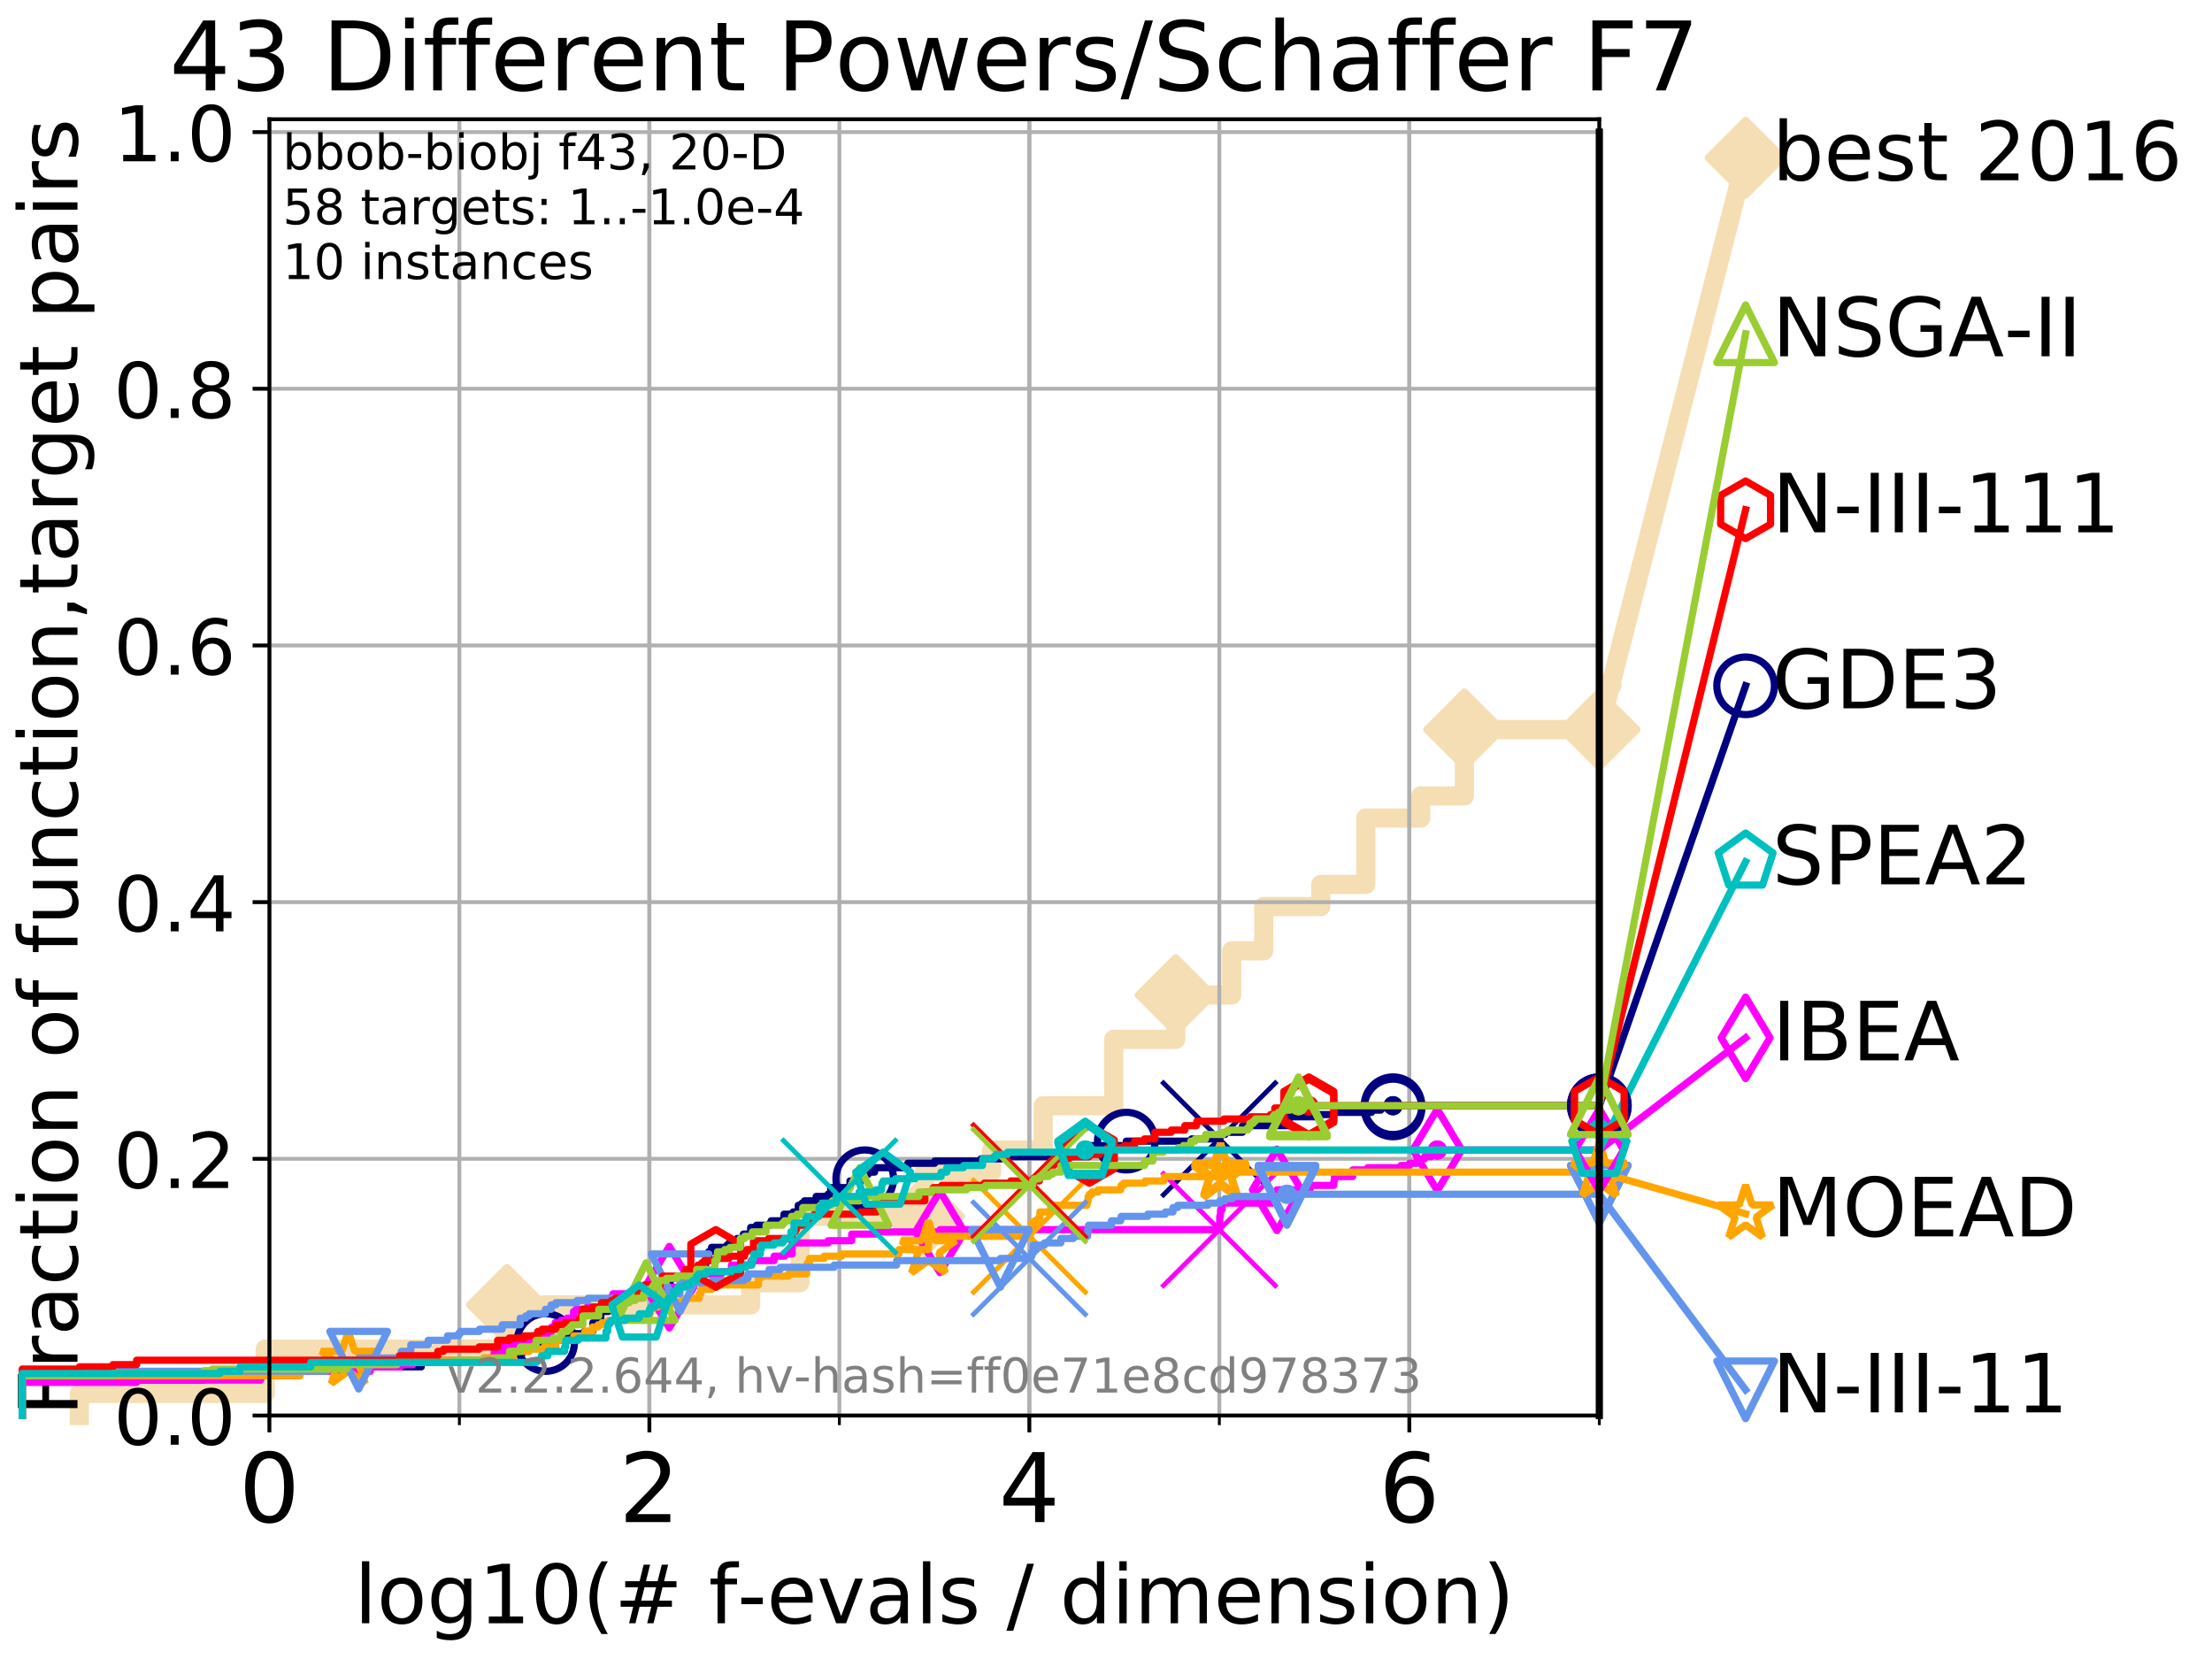 <?xml version="1.0" encoding="utf-8" standalone="no"?>
<!DOCTYPE svg PUBLIC "-//W3C//DTD SVG 1.1//EN"
  "http://www.w3.org/Graphics/SVG/1.1/DTD/svg11.dtd">
<!-- Created with matplotlib (http://matplotlib.org/) -->
<svg height="345.6pt" version="1.1" viewBox="0 0 460.8 345.6" width="460.8pt" xmlns="http://www.w3.org/2000/svg" xmlns:xlink="http://www.w3.org/1999/xlink">
 <defs>
  <style type="text/css">
*{stroke-linecap:butt;stroke-linejoin:round;}
  </style>
 </defs>
 <g id="figure_1">
  <g id="patch_1">
   <path d="M 0 345.6 
L 460.8 345.6 
L 460.8 0 
L 0 0 
z
" style="fill:#ffffff;"/>
  </g>
  <g id="axes_1">
   <g id="patch_2">
    <path d="M 56.12 294.88 
L 333.168 294.88 
L 333.168 24.84 
L 56.12 24.84 
z
" style="fill:#ffffff;"/>
   </g>
   <g id="line2d_1">
    <path d="M 16.542 294.88 
L 16.542 290.27 
L 55.238 290.27 
L 55.238 281.051 
L 105.609 281.051 
L 105.609 271.831 
L 156.382 271.831 
L 156.382 267.221 
L 166.644 267.221 
L 166.644 253.392 
L 192.539 253.392 
L 192.539 244.173 
L 206.574 244.173 
L 206.574 239.563 
L 217.32 239.563 
L 217.32 230.343 
L 232.019 230.343 
L 232.019 216.514 
L 244.911 216.514 
L 244.911 207.294 
L 256.581 207.294 
L 256.581 198.075 
L 263.25 198.075 
L 263.25 188.855 
L 275.148 188.855 
L 275.148 184.246 
L 284.52 184.246 
L 284.52 170.416 
L 295.959 170.416 
L 295.959 165.807 
L 305.056 165.807 
L 305.056 151.977 
L 333.168 151.977 
" style="fill:none;stroke:#f5deb3;stroke-linecap:square;stroke-width:4;"/>
   </g>
   <g id="line2d_2">
    <defs>
     <path d="M -0 7.778 
L 7.778 0 
L 0 -7.778 
L -7.778 -0 
z
" id="m14751e8609" style="stroke:#f5deb3;stroke-linejoin:miter;stroke-width:1.5;"/>
    </defs>
    <g>
     <use style="fill:#f5deb3;stroke:#f5deb3;stroke-linejoin:miter;stroke-width:1.5;" x="105.609" xlink:href="#m14751e8609" y="271.831"/>
     <use style="fill:#f5deb3;stroke:#f5deb3;stroke-linejoin:miter;stroke-width:1.5;" x="192.539" xlink:href="#m14751e8609" y="253.392"/>
     <use style="fill:#f5deb3;stroke:#f5deb3;stroke-linejoin:miter;stroke-width:1.5;" x="244.911" xlink:href="#m14751e8609" y="207.294"/>
     <use style="fill:#f5deb3;stroke:#f5deb3;stroke-linejoin:miter;stroke-width:1.5;" x="305.056" xlink:href="#m14751e8609" y="151.977"/>
     <use style="fill:#f5deb3;stroke:#f5deb3;stroke-linejoin:miter;stroke-width:1.5;" x="305.056" xlink:href="#m14751e8609" y="151.977"/>
     <use style="fill:#f5deb3;stroke:#f5deb3;stroke-linejoin:miter;stroke-width:1.5;" x="333.168" xlink:href="#m14751e8609" y="151.977"/>
    </g>
   </g>
   <g id="line2d_3">
    <path style="fill:none;stroke:#f5deb3;stroke-linecap:square;stroke-width:4;"/>
    <g/>
   </g>
   <g id="line2d_4">
    <path d="M 333.168 151.977 
L 363.643 32.861 
" style="fill:none;stroke:#f5deb3;stroke-linecap:square;stroke-width:4;"/>
    <g>
     <use style="fill:#f5deb3;stroke:#f5deb3;stroke-linejoin:miter;stroke-width:1.5;" x="333.168" xlink:href="#m14751e8609" y="151.977"/>
     <use style="fill:#f5deb3;stroke:#f5deb3;stroke-linejoin:miter;stroke-width:1.5;" x="363.643" xlink:href="#m14751e8609" y="32.861"/>
    </g>
   </g>
   <g id="matplotlib.axis_1">
    <g id="xtick_1">
     <g id="line2d_5">
      <path clip-path="url(#p0de9b846fd)" d="M 56.12 294.88 
L 56.12 24.84 
" style="fill:none;stroke:#b0b0b0;stroke-linecap:square;stroke-width:0.8;"/>
     </g>
     <g id="line2d_6">
      <defs>
       <path d="M 0 0 
L 0 3.5 
" id="mf6c7c067ca" style="stroke:#000000;stroke-width:0.8;"/>
      </defs>
      <g>
       <use style="stroke:#000000;stroke-width:0.8;" x="56.12" xlink:href="#mf6c7c067ca" y="294.88"/>
      </g>
     </g>
     <g id="text_1">
      <!-- 0 -->
      <defs>
       <path d="M 31.781 66.406 
Q 24.172 66.406 20.328 58.906 
Q 16.5 51.422 16.5 36.375 
Q 16.5 21.391 20.328 13.891 
Q 24.172 6.391 31.781 6.391 
Q 39.453 6.391 43.281 13.891 
Q 47.125 21.391 47.125 36.375 
Q 47.125 51.422 43.281 58.906 
Q 39.453 66.406 31.781 66.406 
z
M 31.781 74.219 
Q 44.047 74.219 50.516 64.516 
Q 56.984 54.828 56.984 36.375 
Q 56.984 17.969 50.516 8.266 
Q 44.047 -1.422 31.781 -1.422 
Q 19.531 -1.422 13.062 8.266 
Q 6.594 17.969 6.594 36.375 
Q 6.594 54.828 13.062 64.516 
Q 19.531 74.219 31.781 74.219 
z
" id="DejaVuSans-30"/>
      </defs>
      <g transform="translate(49.758 317.077)scale(0.2 -0.2)">
       <use xlink:href="#DejaVuSans-30"/>
      </g>
     </g>
    </g>
    <g id="xtick_2">
     <g id="line2d_7">
      <path clip-path="url(#p0de9b846fd)" d="M 135.277 294.88 
L 135.277 24.84 
" style="fill:none;stroke:#b0b0b0;stroke-linecap:square;stroke-width:0.8;"/>
     </g>
     <g id="line2d_8">
      <g>
       <use style="stroke:#000000;stroke-width:0.8;" x="135.277" xlink:href="#mf6c7c067ca" y="294.88"/>
      </g>
     </g>
     <g id="text_2">
      <!-- 2 -->
      <defs>
       <path d="M 19.188 8.297 
L 53.609 8.297 
L 53.609 0 
L 7.328 0 
L 7.328 8.297 
Q 12.938 14.109 22.625 23.891 
Q 32.328 33.688 34.812 36.531 
Q 39.547 41.844 41.422 45.531 
Q 43.312 49.219 43.312 52.781 
Q 43.312 58.594 39.234 62.25 
Q 35.156 65.922 28.609 65.922 
Q 23.969 65.922 18.812 64.312 
Q 13.672 62.703 7.812 59.422 
L 7.812 69.391 
Q 13.766 71.781 18.938 73 
Q 24.125 74.219 28.422 74.219 
Q 39.75 74.219 46.484 68.547 
Q 53.219 62.891 53.219 53.422 
Q 53.219 48.922 51.531 44.891 
Q 49.859 40.875 45.406 35.406 
Q 44.188 33.984 37.641 27.219 
Q 31.109 20.453 19.188 8.297 
z
" id="DejaVuSans-32"/>
      </defs>
      <g transform="translate(128.914 317.077)scale(0.2 -0.2)">
       <use xlink:href="#DejaVuSans-32"/>
      </g>
     </g>
    </g>
    <g id="xtick_3">
     <g id="line2d_9">
      <path clip-path="url(#p0de9b846fd)" d="M 214.433 294.88 
L 214.433 24.84 
" style="fill:none;stroke:#b0b0b0;stroke-linecap:square;stroke-width:0.8;"/>
     </g>
     <g id="line2d_10">
      <g>
       <use style="stroke:#000000;stroke-width:0.8;" x="214.433" xlink:href="#mf6c7c067ca" y="294.88"/>
      </g>
     </g>
     <g id="text_3">
      <!-- 4 -->
      <defs>
       <path d="M 37.797 64.312 
L 12.891 25.391 
L 37.797 25.391 
z
M 35.203 72.906 
L 47.609 72.906 
L 47.609 25.391 
L 58.016 25.391 
L 58.016 17.188 
L 47.609 17.188 
L 47.609 0 
L 37.797 0 
L 37.797 17.188 
L 4.891 17.188 
L 4.891 26.703 
z
" id="DejaVuSans-34"/>
      </defs>
      <g transform="translate(208.071 317.077)scale(0.2 -0.2)">
       <use xlink:href="#DejaVuSans-34"/>
      </g>
     </g>
    </g>
    <g id="xtick_4">
     <g id="line2d_11">
      <path clip-path="url(#p0de9b846fd)" d="M 293.59 294.88 
L 293.59 24.84 
" style="fill:none;stroke:#b0b0b0;stroke-linecap:square;stroke-width:0.8;"/>
     </g>
     <g id="line2d_12">
      <g>
       <use style="stroke:#000000;stroke-width:0.8;" x="293.59" xlink:href="#mf6c7c067ca" y="294.88"/>
      </g>
     </g>
     <g id="text_4">
      <!-- 6 -->
      <defs>
       <path d="M 33.016 40.375 
Q 26.375 40.375 22.484 35.828 
Q 18.609 31.297 18.609 23.391 
Q 18.609 15.531 22.484 10.953 
Q 26.375 6.391 33.016 6.391 
Q 39.656 6.391 43.531 10.953 
Q 47.406 15.531 47.406 23.391 
Q 47.406 31.297 43.531 35.828 
Q 39.656 40.375 33.016 40.375 
z
M 52.594 71.297 
L 52.594 62.312 
Q 48.875 64.062 45.094 64.984 
Q 41.312 65.922 37.594 65.922 
Q 27.828 65.922 22.672 59.328 
Q 17.531 52.734 16.797 39.406 
Q 19.672 43.656 24.016 45.922 
Q 28.375 48.188 33.594 48.188 
Q 44.578 48.188 50.953 41.516 
Q 57.328 34.859 57.328 23.391 
Q 57.328 12.156 50.688 5.359 
Q 44.047 -1.422 33.016 -1.422 
Q 20.359 -1.422 13.672 8.266 
Q 6.984 17.969 6.984 36.375 
Q 6.984 53.656 15.188 63.938 
Q 23.391 74.219 37.203 74.219 
Q 40.922 74.219 44.703 73.484 
Q 48.484 72.75 52.594 71.297 
z
" id="DejaVuSans-36"/>
      </defs>
      <g transform="translate(287.227 317.077)scale(0.2 -0.2)">
       <use xlink:href="#DejaVuSans-36"/>
      </g>
     </g>
    </g>
    <g id="xtick_5">
     <g id="line2d_13">
      <path clip-path="url(#p0de9b846fd)" d="M 56.12 294.88 
L 56.12 24.84 
" style="fill:none;stroke:#b0b0b0;stroke-linecap:square;stroke-width:0.8;"/>
     </g>
     <g id="line2d_14">
      <defs>
       <path d="M 0 0 
L 0 2 
" id="m916bd69080" style="stroke:#000000;stroke-width:0.6;"/>
      </defs>
      <g>
       <use style="stroke:#000000;stroke-width:0.6;" x="56.12" xlink:href="#m916bd69080" y="294.88"/>
      </g>
     </g>
    </g>
    <g id="xtick_6">
     <g id="line2d_15">
      <path clip-path="url(#p0de9b846fd)" d="M 95.698 294.88 
L 95.698 24.84 
" style="fill:none;stroke:#b0b0b0;stroke-linecap:square;stroke-width:0.8;"/>
     </g>
     <g id="line2d_16">
      <g>
       <use style="stroke:#000000;stroke-width:0.6;" x="95.698" xlink:href="#m916bd69080" y="294.88"/>
      </g>
     </g>
    </g>
    <g id="xtick_7">
     <g id="line2d_17">
      <path clip-path="url(#p0de9b846fd)" d="M 135.277 294.88 
L 135.277 24.84 
" style="fill:none;stroke:#b0b0b0;stroke-linecap:square;stroke-width:0.8;"/>
     </g>
     <g id="line2d_18">
      <g>
       <use style="stroke:#000000;stroke-width:0.6;" x="135.277" xlink:href="#m916bd69080" y="294.88"/>
      </g>
     </g>
    </g>
    <g id="xtick_8">
     <g id="line2d_19">
      <path clip-path="url(#p0de9b846fd)" d="M 174.855 294.88 
L 174.855 24.84 
" style="fill:none;stroke:#b0b0b0;stroke-linecap:square;stroke-width:0.8;"/>
     </g>
     <g id="line2d_20">
      <g>
       <use style="stroke:#000000;stroke-width:0.6;" x="174.855" xlink:href="#m916bd69080" y="294.88"/>
      </g>
     </g>
    </g>
    <g id="xtick_9">
     <g id="line2d_21">
      <path clip-path="url(#p0de9b846fd)" d="M 214.433 294.88 
L 214.433 24.84 
" style="fill:none;stroke:#b0b0b0;stroke-linecap:square;stroke-width:0.8;"/>
     </g>
     <g id="line2d_22">
      <g>
       <use style="stroke:#000000;stroke-width:0.6;" x="214.433" xlink:href="#m916bd69080" y="294.88"/>
      </g>
     </g>
    </g>
    <g id="xtick_10">
     <g id="line2d_23">
      <path clip-path="url(#p0de9b846fd)" d="M 254.011 294.88 
L 254.011 24.84 
" style="fill:none;stroke:#b0b0b0;stroke-linecap:square;stroke-width:0.8;"/>
     </g>
     <g id="line2d_24">
      <g>
       <use style="stroke:#000000;stroke-width:0.6;" x="254.011" xlink:href="#m916bd69080" y="294.88"/>
      </g>
     </g>
    </g>
    <g id="xtick_11">
     <g id="line2d_25">
      <path clip-path="url(#p0de9b846fd)" d="M 293.59 294.88 
L 293.59 24.84 
" style="fill:none;stroke:#b0b0b0;stroke-linecap:square;stroke-width:0.8;"/>
     </g>
     <g id="line2d_26">
      <g>
       <use style="stroke:#000000;stroke-width:0.6;" x="293.59" xlink:href="#m916bd69080" y="294.88"/>
      </g>
     </g>
    </g>
    <g id="xtick_12">
     <g id="line2d_27">
      <path clip-path="url(#p0de9b846fd)" d="M 333.168 294.88 
L 333.168 24.84 
" style="fill:none;stroke:#b0b0b0;stroke-linecap:square;stroke-width:0.8;"/>
     </g>
     <g id="line2d_28">
      <g>
       <use style="stroke:#000000;stroke-width:0.6;" x="333.168" xlink:href="#m916bd69080" y="294.88"/>
      </g>
     </g>
    </g>
    <g id="text_5">
     <!-- log10(# f-evals / dimension) -->
     <defs>
      <path d="M 9.422 75.984 
L 18.406 75.984 
L 18.406 0 
L 9.422 0 
z
" id="DejaVuSans-6c"/>
      <path d="M 30.609 48.391 
Q 23.391 48.391 19.188 42.75 
Q 14.984 37.109 14.984 27.297 
Q 14.984 17.484 19.156 11.844 
Q 23.344 6.203 30.609 6.203 
Q 37.797 6.203 41.984 11.859 
Q 46.188 17.531 46.188 27.297 
Q 46.188 37.016 41.984 42.703 
Q 37.797 48.391 30.609 48.391 
z
M 30.609 56 
Q 42.328 56 49.016 48.375 
Q 55.719 40.766 55.719 27.297 
Q 55.719 13.875 49.016 6.219 
Q 42.328 -1.422 30.609 -1.422 
Q 18.844 -1.422 12.172 6.219 
Q 5.516 13.875 5.516 27.297 
Q 5.516 40.766 12.172 48.375 
Q 18.844 56 30.609 56 
z
" id="DejaVuSans-6f"/>
      <path d="M 45.406 27.984 
Q 45.406 37.75 41.375 43.109 
Q 37.359 48.484 30.078 48.484 
Q 22.859 48.484 18.828 43.109 
Q 14.797 37.75 14.797 27.984 
Q 14.797 18.266 18.828 12.891 
Q 22.859 7.516 30.078 7.516 
Q 37.359 7.516 41.375 12.891 
Q 45.406 18.266 45.406 27.984 
z
M 54.391 6.781 
Q 54.391 -7.172 48.188 -13.984 
Q 42 -20.797 29.203 -20.797 
Q 24.469 -20.797 20.266 -20.094 
Q 16.062 -19.391 12.109 -17.922 
L 12.109 -9.188 
Q 16.062 -11.328 19.922 -12.344 
Q 23.781 -13.375 27.781 -13.375 
Q 36.625 -13.375 41.016 -8.766 
Q 45.406 -4.156 45.406 5.172 
L 45.406 9.625 
Q 42.625 4.781 38.281 2.391 
Q 33.938 0 27.875 0 
Q 17.828 0 11.672 7.656 
Q 5.516 15.328 5.516 27.984 
Q 5.516 40.672 11.672 48.328 
Q 17.828 56 27.875 56 
Q 33.938 56 38.281 53.609 
Q 42.625 51.219 45.406 46.391 
L 45.406 54.688 
L 54.391 54.688 
z
" id="DejaVuSans-67"/>
      <path d="M 12.406 8.297 
L 28.516 8.297 
L 28.516 63.922 
L 10.984 60.406 
L 10.984 69.391 
L 28.422 72.906 
L 38.281 72.906 
L 38.281 8.297 
L 54.391 8.297 
L 54.391 0 
L 12.406 0 
z
" id="DejaVuSans-31"/>
      <path d="M 31 75.875 
Q 24.469 64.656 21.281 53.656 
Q 18.109 42.672 18.109 31.391 
Q 18.109 20.125 21.312 9.062 
Q 24.516 -2 31 -13.188 
L 23.188 -13.188 
Q 15.875 -1.703 12.234 9.375 
Q 8.594 20.453 8.594 31.391 
Q 8.594 42.281 12.203 53.312 
Q 15.828 64.359 23.188 75.875 
z
" id="DejaVuSans-28"/>
      <path d="M 51.125 44 
L 36.922 44 
L 32.812 27.688 
L 47.125 27.688 
z
M 43.797 71.781 
L 38.719 51.516 
L 52.984 51.516 
L 58.109 71.781 
L 65.922 71.781 
L 60.891 51.516 
L 76.125 51.516 
L 76.125 44 
L 58.984 44 
L 54.984 27.688 
L 70.516 27.688 
L 70.516 20.219 
L 53.078 20.219 
L 48 0 
L 40.188 0 
L 45.219 20.219 
L 30.906 20.219 
L 25.875 0 
L 18.016 0 
L 23.094 20.219 
L 7.719 20.219 
L 7.719 27.688 
L 24.906 27.688 
L 29 44 
L 13.281 44 
L 13.281 51.516 
L 30.906 51.516 
L 35.891 71.781 
z
" id="DejaVuSans-23"/>
      <path id="DejaVuSans-20"/>
      <path d="M 37.109 75.984 
L 37.109 68.5 
L 28.516 68.5 
Q 23.688 68.5 21.797 66.547 
Q 19.922 64.594 19.922 59.516 
L 19.922 54.688 
L 34.719 54.688 
L 34.719 47.703 
L 19.922 47.703 
L 19.922 0 
L 10.891 0 
L 10.891 47.703 
L 2.297 47.703 
L 2.297 54.688 
L 10.891 54.688 
L 10.891 58.5 
Q 10.891 67.625 15.141 71.797 
Q 19.391 75.984 28.609 75.984 
z
" id="DejaVuSans-66"/>
      <path d="M 4.891 31.391 
L 31.203 31.391 
L 31.203 23.391 
L 4.891 23.391 
z
" id="DejaVuSans-2d"/>
      <path d="M 56.203 29.594 
L 56.203 25.203 
L 14.891 25.203 
Q 15.484 15.922 20.484 11.062 
Q 25.484 6.203 34.422 6.203 
Q 39.594 6.203 44.453 7.469 
Q 49.312 8.734 54.109 11.281 
L 54.109 2.781 
Q 49.266 0.734 44.188 -0.344 
Q 39.109 -1.422 33.891 -1.422 
Q 20.797 -1.422 13.156 6.188 
Q 5.516 13.812 5.516 26.812 
Q 5.516 40.234 12.766 48.109 
Q 20.016 56 32.328 56 
Q 43.359 56 49.781 48.891 
Q 56.203 41.797 56.203 29.594 
z
M 47.219 32.234 
Q 47.125 39.594 43.094 43.984 
Q 39.062 48.391 32.422 48.391 
Q 24.906 48.391 20.391 44.141 
Q 15.875 39.891 15.188 32.172 
z
" id="DejaVuSans-65"/>
      <path d="M 2.984 54.688 
L 12.5 54.688 
L 29.594 8.797 
L 46.688 54.688 
L 56.203 54.688 
L 35.688 0 
L 23.484 0 
z
" id="DejaVuSans-76"/>
      <path d="M 34.281 27.484 
Q 23.391 27.484 19.188 25 
Q 14.984 22.516 14.984 16.5 
Q 14.984 11.719 18.141 8.906 
Q 21.297 6.109 26.703 6.109 
Q 34.188 6.109 38.703 11.406 
Q 43.219 16.703 43.219 25.484 
L 43.219 27.484 
z
M 52.203 31.203 
L 52.203 0 
L 43.219 0 
L 43.219 8.297 
Q 40.141 3.328 35.547 0.953 
Q 30.953 -1.422 24.312 -1.422 
Q 15.922 -1.422 10.953 3.297 
Q 6 8.016 6 15.922 
Q 6 25.141 12.172 29.828 
Q 18.359 34.516 30.609 34.516 
L 43.219 34.516 
L 43.219 35.406 
Q 43.219 41.609 39.141 45 
Q 35.062 48.391 27.688 48.391 
Q 23 48.391 18.547 47.266 
Q 14.109 46.141 10.016 43.891 
L 10.016 52.203 
Q 14.938 54.109 19.578 55.047 
Q 24.219 56 28.609 56 
Q 40.484 56 46.344 49.844 
Q 52.203 43.703 52.203 31.203 
z
" id="DejaVuSans-61"/>
      <path d="M 44.281 53.078 
L 44.281 44.578 
Q 40.484 46.531 36.375 47.5 
Q 32.281 48.484 27.875 48.484 
Q 21.188 48.484 17.844 46.438 
Q 14.5 44.391 14.5 40.281 
Q 14.5 37.156 16.891 35.375 
Q 19.281 33.594 26.516 31.984 
L 29.594 31.297 
Q 39.156 29.25 43.188 25.516 
Q 47.219 21.781 47.219 15.094 
Q 47.219 7.469 41.188 3.016 
Q 35.156 -1.422 24.609 -1.422 
Q 20.219 -1.422 15.453 -0.562 
Q 10.688 0.297 5.422 2 
L 5.422 11.281 
Q 10.406 8.688 15.234 7.391 
Q 20.062 6.109 24.812 6.109 
Q 31.156 6.109 34.562 8.281 
Q 37.984 10.453 37.984 14.406 
Q 37.984 18.062 35.516 20.016 
Q 33.062 21.969 24.703 23.781 
L 21.578 24.516 
Q 13.234 26.266 9.516 29.906 
Q 5.812 33.547 5.812 39.891 
Q 5.812 47.609 11.281 51.797 
Q 16.75 56 26.812 56 
Q 31.781 56 36.172 55.266 
Q 40.578 54.547 44.281 53.078 
z
" id="DejaVuSans-73"/>
      <path d="M 25.391 72.906 
L 33.688 72.906 
L 8.297 -9.281 
L 0 -9.281 
z
" id="DejaVuSans-2f"/>
      <path d="M 45.406 46.391 
L 45.406 75.984 
L 54.391 75.984 
L 54.391 0 
L 45.406 0 
L 45.406 8.203 
Q 42.578 3.328 38.25 0.953 
Q 33.938 -1.422 27.875 -1.422 
Q 17.969 -1.422 11.734 6.484 
Q 5.516 14.406 5.516 27.297 
Q 5.516 40.188 11.734 48.094 
Q 17.969 56 27.875 56 
Q 33.938 56 38.25 53.625 
Q 42.578 51.266 45.406 46.391 
z
M 14.797 27.297 
Q 14.797 17.391 18.875 11.75 
Q 22.953 6.109 30.078 6.109 
Q 37.203 6.109 41.297 11.75 
Q 45.406 17.391 45.406 27.297 
Q 45.406 37.203 41.297 42.844 
Q 37.203 48.484 30.078 48.484 
Q 22.953 48.484 18.875 42.844 
Q 14.797 37.203 14.797 27.297 
z
" id="DejaVuSans-64"/>
      <path d="M 9.422 54.688 
L 18.406 54.688 
L 18.406 0 
L 9.422 0 
z
M 9.422 75.984 
L 18.406 75.984 
L 18.406 64.594 
L 9.422 64.594 
z
" id="DejaVuSans-69"/>
      <path d="M 52 44.188 
Q 55.375 50.25 60.062 53.125 
Q 64.75 56 71.094 56 
Q 79.641 56 84.281 50.016 
Q 88.922 44.047 88.922 33.016 
L 88.922 0 
L 79.891 0 
L 79.891 32.719 
Q 79.891 40.578 77.094 44.375 
Q 74.312 48.188 68.609 48.188 
Q 61.625 48.188 57.562 43.547 
Q 53.516 38.922 53.516 30.906 
L 53.516 0 
L 44.484 0 
L 44.484 32.719 
Q 44.484 40.625 41.703 44.406 
Q 38.922 48.188 33.109 48.188 
Q 26.219 48.188 22.156 43.531 
Q 18.109 38.875 18.109 30.906 
L 18.109 0 
L 9.078 0 
L 9.078 54.688 
L 18.109 54.688 
L 18.109 46.188 
Q 21.188 51.219 25.484 53.609 
Q 29.781 56 35.688 56 
Q 41.656 56 45.828 52.969 
Q 50 49.953 52 44.188 
z
" id="DejaVuSans-6d"/>
      <path d="M 54.891 33.016 
L 54.891 0 
L 45.906 0 
L 45.906 32.719 
Q 45.906 40.484 42.875 44.328 
Q 39.844 48.188 33.797 48.188 
Q 26.516 48.188 22.312 43.547 
Q 18.109 38.922 18.109 30.906 
L 18.109 0 
L 9.078 0 
L 9.078 54.688 
L 18.109 54.688 
L 18.109 46.188 
Q 21.344 51.125 25.703 53.562 
Q 30.078 56 35.797 56 
Q 45.219 56 50.047 50.172 
Q 54.891 44.344 54.891 33.016 
z
" id="DejaVuSans-6e"/>
      <path d="M 8.016 75.875 
L 15.828 75.875 
Q 23.141 64.359 26.781 53.312 
Q 30.422 42.281 30.422 31.391 
Q 30.422 20.453 26.781 9.375 
Q 23.141 -1.703 15.828 -13.188 
L 8.016 -13.188 
Q 14.5 -2 17.703 9.062 
Q 20.906 20.125 20.906 31.391 
Q 20.906 42.672 17.703 53.656 
Q 14.5 64.656 8.016 75.875 
z
" id="DejaVuSans-29"/>
     </defs>
     <g transform="translate(73.803 338.154)scale(0.17 -0.17)">
      <use xlink:href="#DejaVuSans-6c"/>
      <use x="27.783" xlink:href="#DejaVuSans-6f"/>
      <use x="88.965" xlink:href="#DejaVuSans-67"/>
      <use x="152.441" xlink:href="#DejaVuSans-31"/>
      <use x="216.064" xlink:href="#DejaVuSans-30"/>
      <use x="279.688" xlink:href="#DejaVuSans-28"/>
      <use x="318.701" xlink:href="#DejaVuSans-23"/>
      <use x="402.49" xlink:href="#DejaVuSans-20"/>
      <use x="434.277" xlink:href="#DejaVuSans-66"/>
      <use x="469.404" xlink:href="#DejaVuSans-2d"/>
      <use x="505.488" xlink:href="#DejaVuSans-65"/>
      <use x="567.012" xlink:href="#DejaVuSans-76"/>
      <use x="626.191" xlink:href="#DejaVuSans-61"/>
      <use x="687.471" xlink:href="#DejaVuSans-6c"/>
      <use x="715.254" xlink:href="#DejaVuSans-73"/>
      <use x="767.354" xlink:href="#DejaVuSans-20"/>
      <use x="799.141" xlink:href="#DejaVuSans-2f"/>
      <use x="832.832" xlink:href="#DejaVuSans-20"/>
      <use x="864.619" xlink:href="#DejaVuSans-64"/>
      <use x="928.096" xlink:href="#DejaVuSans-69"/>
      <use x="955.879" xlink:href="#DejaVuSans-6d"/>
      <use x="1053.291" xlink:href="#DejaVuSans-65"/>
      <use x="1114.814" xlink:href="#DejaVuSans-6e"/>
      <use x="1178.193" xlink:href="#DejaVuSans-73"/>
      <use x="1230.293" xlink:href="#DejaVuSans-69"/>
      <use x="1258.076" xlink:href="#DejaVuSans-6f"/>
      <use x="1319.258" xlink:href="#DejaVuSans-6e"/>
      <use x="1382.637" xlink:href="#DejaVuSans-29"/>
     </g>
    </g>
   </g>
   <g id="matplotlib.axis_2">
    <g id="ytick_1">
     <g id="line2d_29">
      <path clip-path="url(#p0de9b846fd)" d="M 56.12 294.88 
L 333.168 294.88 
" style="fill:none;stroke:#b0b0b0;stroke-linecap:square;stroke-width:0.8;"/>
     </g>
     <g id="line2d_30">
      <defs>
       <path d="M 0 0 
L -3.5 0 
" id="m307c751162" style="stroke:#000000;stroke-width:0.8;"/>
      </defs>
      <g>
       <use style="stroke:#000000;stroke-width:0.8;" x="56.12" xlink:href="#m307c751162" y="294.88"/>
      </g>
     </g>
     <g id="text_6">
      <!-- 0.0 -->
      <defs>
       <path d="M 10.688 12.406 
L 21 12.406 
L 21 0 
L 10.688 0 
z
" id="DejaVuSans-2e"/>
      </defs>
      <g transform="translate(23.675 300.959)scale(0.16 -0.16)">
       <use xlink:href="#DejaVuSans-30"/>
       <use x="63.623" xlink:href="#DejaVuSans-2e"/>
       <use x="95.41" xlink:href="#DejaVuSans-30"/>
      </g>
     </g>
    </g>
    <g id="ytick_2">
     <g id="line2d_31">
      <path clip-path="url(#p0de9b846fd)" d="M 56.12 241.407 
L 333.168 241.407 
" style="fill:none;stroke:#b0b0b0;stroke-linecap:square;stroke-width:0.8;"/>
     </g>
     <g id="line2d_32">
      <g>
       <use style="stroke:#000000;stroke-width:0.8;" x="56.12" xlink:href="#m307c751162" y="241.407"/>
      </g>
     </g>
     <g id="text_7">
      <!-- 0.2 -->
      <g transform="translate(23.675 247.485)scale(0.16 -0.16)">
       <use xlink:href="#DejaVuSans-30"/>
       <use x="63.623" xlink:href="#DejaVuSans-2e"/>
       <use x="95.41" xlink:href="#DejaVuSans-32"/>
      </g>
     </g>
    </g>
    <g id="ytick_3">
     <g id="line2d_33">
      <path clip-path="url(#p0de9b846fd)" d="M 56.12 187.933 
L 333.168 187.933 
" style="fill:none;stroke:#b0b0b0;stroke-linecap:square;stroke-width:0.8;"/>
     </g>
     <g id="line2d_34">
      <g>
       <use style="stroke:#000000;stroke-width:0.8;" x="56.12" xlink:href="#m307c751162" y="187.933"/>
      </g>
     </g>
     <g id="text_8">
      <!-- 0.4 -->
      <g transform="translate(23.675 194.012)scale(0.16 -0.16)">
       <use xlink:href="#DejaVuSans-30"/>
       <use x="63.623" xlink:href="#DejaVuSans-2e"/>
       <use x="95.41" xlink:href="#DejaVuSans-34"/>
      </g>
     </g>
    </g>
    <g id="ytick_4">
     <g id="line2d_35">
      <path clip-path="url(#p0de9b846fd)" d="M 56.12 134.46 
L 333.168 134.46 
" style="fill:none;stroke:#b0b0b0;stroke-linecap:square;stroke-width:0.8;"/>
     </g>
     <g id="line2d_36">
      <g>
       <use style="stroke:#000000;stroke-width:0.8;" x="56.12" xlink:href="#m307c751162" y="134.46"/>
      </g>
     </g>
     <g id="text_9">
      <!-- 0.6 -->
      <g transform="translate(23.675 140.539)scale(0.16 -0.16)">
       <use xlink:href="#DejaVuSans-30"/>
       <use x="63.623" xlink:href="#DejaVuSans-2e"/>
       <use x="95.41" xlink:href="#DejaVuSans-36"/>
      </g>
     </g>
    </g>
    <g id="ytick_5">
     <g id="line2d_37">
      <path clip-path="url(#p0de9b846fd)" d="M 56.12 80.987 
L 333.168 80.987 
" style="fill:none;stroke:#b0b0b0;stroke-linecap:square;stroke-width:0.8;"/>
     </g>
     <g id="line2d_38">
      <g>
       <use style="stroke:#000000;stroke-width:0.8;" x="56.12" xlink:href="#m307c751162" y="80.987"/>
      </g>
     </g>
     <g id="text_10">
      <!-- 0.8 -->
      <defs>
       <path d="M 31.781 34.625 
Q 24.75 34.625 20.719 30.859 
Q 16.703 27.094 16.703 20.516 
Q 16.703 13.922 20.719 10.156 
Q 24.75 6.391 31.781 6.391 
Q 38.812 6.391 42.859 10.172 
Q 46.922 13.969 46.922 20.516 
Q 46.922 27.094 42.891 30.859 
Q 38.875 34.625 31.781 34.625 
z
M 21.922 38.812 
Q 15.578 40.375 12.031 44.719 
Q 8.5 49.078 8.5 55.328 
Q 8.5 64.062 14.719 69.141 
Q 20.953 74.219 31.781 74.219 
Q 42.672 74.219 48.875 69.141 
Q 55.078 64.062 55.078 55.328 
Q 55.078 49.078 51.531 44.719 
Q 48 40.375 41.703 38.812 
Q 48.828 37.156 52.797 32.312 
Q 56.781 27.484 56.781 20.516 
Q 56.781 9.906 50.312 4.234 
Q 43.844 -1.422 31.781 -1.422 
Q 19.734 -1.422 13.25 4.234 
Q 6.781 9.906 6.781 20.516 
Q 6.781 27.484 10.781 32.312 
Q 14.797 37.156 21.922 38.812 
z
M 18.312 54.391 
Q 18.312 48.734 21.844 45.562 
Q 25.391 42.391 31.781 42.391 
Q 38.141 42.391 41.719 45.562 
Q 45.312 48.734 45.312 54.391 
Q 45.312 60.062 41.719 63.234 
Q 38.141 66.406 31.781 66.406 
Q 25.391 66.406 21.844 63.234 
Q 18.312 60.062 18.312 54.391 
z
" id="DejaVuSans-38"/>
      </defs>
      <g transform="translate(23.675 87.066)scale(0.16 -0.16)">
       <use xlink:href="#DejaVuSans-30"/>
       <use x="63.623" xlink:href="#DejaVuSans-2e"/>
       <use x="95.41" xlink:href="#DejaVuSans-38"/>
      </g>
     </g>
    </g>
    <g id="ytick_6">
     <g id="line2d_39">
      <path clip-path="url(#p0de9b846fd)" d="M 56.12 27.514 
L 333.168 27.514 
" style="fill:none;stroke:#b0b0b0;stroke-linecap:square;stroke-width:0.8;"/>
     </g>
     <g id="line2d_40">
      <g>
       <use style="stroke:#000000;stroke-width:0.8;" x="56.12" xlink:href="#m307c751162" y="27.514"/>
      </g>
     </g>
     <g id="text_11">
      <!-- 1.0 -->
      <g transform="translate(23.675 33.592)scale(0.16 -0.16)">
       <use xlink:href="#DejaVuSans-31"/>
       <use x="63.623" xlink:href="#DejaVuSans-2e"/>
       <use x="95.41" xlink:href="#DejaVuSans-30"/>
      </g>
     </g>
    </g>
    <g id="text_12">
     <!-- Fraction of function,target pairs -->
     <defs>
      <path d="M 9.812 72.906 
L 51.703 72.906 
L 51.703 64.594 
L 19.672 64.594 
L 19.672 43.109 
L 48.578 43.109 
L 48.578 34.812 
L 19.672 34.812 
L 19.672 0 
L 9.812 0 
z
" id="DejaVuSans-46"/>
      <path d="M 41.109 46.297 
Q 39.594 47.172 37.812 47.578 
Q 36.031 48 33.891 48 
Q 26.266 48 22.188 43.047 
Q 18.109 38.094 18.109 28.812 
L 18.109 0 
L 9.078 0 
L 9.078 54.688 
L 18.109 54.688 
L 18.109 46.188 
Q 20.953 51.172 25.484 53.578 
Q 30.031 56 36.531 56 
Q 37.453 56 38.578 55.875 
Q 39.703 55.766 41.062 55.516 
z
" id="DejaVuSans-72"/>
      <path d="M 48.781 52.594 
L 48.781 44.188 
Q 44.969 46.297 41.141 47.344 
Q 37.312 48.391 33.406 48.391 
Q 24.656 48.391 19.812 42.844 
Q 14.984 37.312 14.984 27.297 
Q 14.984 17.281 19.812 11.734 
Q 24.656 6.203 33.406 6.203 
Q 37.312 6.203 41.141 7.25 
Q 44.969 8.297 48.781 10.406 
L 48.781 2.094 
Q 45.016 0.344 40.984 -0.531 
Q 36.969 -1.422 32.422 -1.422 
Q 20.062 -1.422 12.781 6.344 
Q 5.516 14.109 5.516 27.297 
Q 5.516 40.672 12.859 48.328 
Q 20.219 56 33.016 56 
Q 37.156 56 41.109 55.141 
Q 45.062 54.297 48.781 52.594 
z
" id="DejaVuSans-63"/>
      <path d="M 18.312 70.219 
L 18.312 54.688 
L 36.812 54.688 
L 36.812 47.703 
L 18.312 47.703 
L 18.312 18.016 
Q 18.312 11.328 20.141 9.422 
Q 21.969 7.516 27.594 7.516 
L 36.812 7.516 
L 36.812 0 
L 27.594 0 
Q 17.188 0 13.234 3.875 
Q 9.281 7.766 9.281 18.016 
L 9.281 47.703 
L 2.688 47.703 
L 2.688 54.688 
L 9.281 54.688 
L 9.281 70.219 
z
" id="DejaVuSans-74"/>
      <path d="M 8.5 21.578 
L 8.5 54.688 
L 17.484 54.688 
L 17.484 21.922 
Q 17.484 14.156 20.5 10.266 
Q 23.531 6.391 29.594 6.391 
Q 36.859 6.391 41.078 11.031 
Q 45.312 15.672 45.312 23.688 
L 45.312 54.688 
L 54.297 54.688 
L 54.297 0 
L 45.312 0 
L 45.312 8.406 
Q 42.047 3.422 37.719 1 
Q 33.406 -1.422 27.688 -1.422 
Q 18.266 -1.422 13.375 4.438 
Q 8.5 10.297 8.5 21.578 
z
M 31.109 56 
z
" id="DejaVuSans-75"/>
      <path d="M 11.719 12.406 
L 22.016 12.406 
L 22.016 4 
L 14.016 -11.625 
L 7.719 -11.625 
L 11.719 4 
z
" id="DejaVuSans-2c"/>
      <path d="M 18.109 8.203 
L 18.109 -20.797 
L 9.078 -20.797 
L 9.078 54.688 
L 18.109 54.688 
L 18.109 46.391 
Q 20.953 51.266 25.266 53.625 
Q 29.594 56 35.594 56 
Q 45.562 56 51.781 48.094 
Q 58.016 40.188 58.016 27.297 
Q 58.016 14.406 51.781 6.484 
Q 45.562 -1.422 35.594 -1.422 
Q 29.594 -1.422 25.266 0.953 
Q 20.953 3.328 18.109 8.203 
z
M 48.688 27.297 
Q 48.688 37.203 44.609 42.844 
Q 40.531 48.484 33.406 48.484 
Q 26.266 48.484 22.188 42.844 
Q 18.109 37.203 18.109 27.297 
Q 18.109 17.391 22.188 11.75 
Q 26.266 6.109 33.406 6.109 
Q 40.531 6.109 44.609 11.75 
Q 48.688 17.391 48.688 27.297 
z
" id="DejaVuSans-70"/>
     </defs>
     <g transform="translate(16.14 294.999)rotate(-90)scale(0.17 -0.17)">
      <use xlink:href="#DejaVuSans-46"/>
      <use x="57.41" xlink:href="#DejaVuSans-72"/>
      <use x="98.523" xlink:href="#DejaVuSans-61"/>
      <use x="159.803" xlink:href="#DejaVuSans-63"/>
      <use x="214.783" xlink:href="#DejaVuSans-74"/>
      <use x="253.992" xlink:href="#DejaVuSans-69"/>
      <use x="281.775" xlink:href="#DejaVuSans-6f"/>
      <use x="342.957" xlink:href="#DejaVuSans-6e"/>
      <use x="406.336" xlink:href="#DejaVuSans-20"/>
      <use x="438.123" xlink:href="#DejaVuSans-6f"/>
      <use x="499.305" xlink:href="#DejaVuSans-66"/>
      <use x="534.51" xlink:href="#DejaVuSans-20"/>
      <use x="566.297" xlink:href="#DejaVuSans-66"/>
      <use x="601.502" xlink:href="#DejaVuSans-75"/>
      <use x="664.881" xlink:href="#DejaVuSans-6e"/>
      <use x="728.26" xlink:href="#DejaVuSans-63"/>
      <use x="783.24" xlink:href="#DejaVuSans-74"/>
      <use x="822.449" xlink:href="#DejaVuSans-69"/>
      <use x="850.232" xlink:href="#DejaVuSans-6f"/>
      <use x="911.414" xlink:href="#DejaVuSans-6e"/>
      <use x="974.793" xlink:href="#DejaVuSans-2c"/>
      <use x="1006.58" xlink:href="#DejaVuSans-74"/>
      <use x="1045.789" xlink:href="#DejaVuSans-61"/>
      <use x="1107.068" xlink:href="#DejaVuSans-72"/>
      <use x="1148.166" xlink:href="#DejaVuSans-67"/>
      <use x="1211.643" xlink:href="#DejaVuSans-65"/>
      <use x="1273.166" xlink:href="#DejaVuSans-74"/>
      <use x="1312.375" xlink:href="#DejaVuSans-20"/>
      <use x="1344.162" xlink:href="#DejaVuSans-70"/>
      <use x="1407.639" xlink:href="#DejaVuSans-61"/>
      <use x="1468.918" xlink:href="#DejaVuSans-69"/>
      <use x="1496.701" xlink:href="#DejaVuSans-72"/>
      <use x="1537.814" xlink:href="#DejaVuSans-73"/>
     </g>
    </g>
   </g>
   <g id="line2d_41">
    <defs>
     <path d="M 0 1.5 
C 0.398 1.5 0.779 1.342 1.061 1.061 
C 1.342 0.779 1.5 0.398 1.5 0 
C 1.5 -0.398 1.342 -0.779 1.061 -1.061 
C 0.779 -1.342 0.398 -1.5 0 -1.5 
C -0.398 -1.5 -0.779 -1.342 -1.061 -1.061 
C -1.342 -0.779 -1.5 -0.398 -1.5 0 
C -1.5 0.398 -1.342 0.779 -1.061 1.061 
C -0.779 1.342 -0.398 1.5 0 1.5 
z
" id="mc15b436b6e" style="stroke:#f5deb3;"/>
    </defs>
    <g>
     <use style="fill:#f5deb3;stroke:#f5deb3;" x="335.768" xlink:href="#mc15b436b6e" y="142.758"/>
     <use style="fill:#f5deb3;stroke:#f5deb3;" x="335.768" xlink:href="#mc15b436b6e" y="142.758"/>
    </g>
   </g>
   <g id="line2d_42">
    <defs>
     <path d="M 0 1.5 
C 0.398 1.5 0.779 1.342 1.061 1.061 
C 1.342 0.779 1.5 0.398 1.5 0 
C 1.5 -0.398 1.342 -0.779 1.061 -1.061 
C 0.779 -1.342 0.398 -1.5 0 -1.5 
C -0.398 -1.5 -0.779 -1.342 -1.061 -1.061 
C -1.342 -0.779 -1.5 -0.398 -1.5 0 
C -1.5 0.398 -1.342 0.779 -1.061 1.061 
C -0.779 1.342 -0.398 1.5 0 1.5 
z
" id="m30bd7547e3" style="stroke:#000080;"/>
    </defs>
    <g>
     <use style="fill:#000080;stroke:#000080;" x="290.19" xlink:href="#m30bd7547e3" y="230.343"/>
     <use style="fill:#000080;stroke:#000080;" x="290.19" xlink:href="#m30bd7547e3" y="230.343"/>
    </g>
   </g>
   <g id="line2d_43">
    <path d="M 4.627 294.88 
L 4.627 287.504 
L 42.395 287.504 
L 42.395 285.66 
L 49.989 285.66 
L 49.989 285.199 
L 75.288 285.199 
L 75.288 284.739 
L 87.757 284.739 
L 87.757 283.817 
L 96.039 283.817 
L 96.039 283.356 
L 102.839 283.356 
L 102.839 282.895 
L 103.561 282.895 
L 103.561 281.973 
L 108.816 281.973 
L 108.816 280.59 
L 111.551 280.59 
L 111.551 279.668 
L 113.67 279.668 
L 113.67 279.207 
L 117.427 279.207 
L 117.427 278.746 
L 118.117 278.746 
L 118.117 278.285 
L 119.591 278.285 
L 119.591 277.824 
L 121.741 277.824 
L 121.741 277.363 
L 123.516 277.363 
L 123.516 275.519 
L 123.937 275.519 
L 123.937 274.597 
L 125.172 274.597 
L 125.172 273.214 
L 126.696 273.214 
L 126.696 271.831 
L 128.303 271.831 
L 128.303 271.37 
L 130.695 271.37 
L 130.695 269.987 
L 131.495 269.987 
L 131.495 269.526 
L 132.167 269.526 
L 132.167 268.604 
L 135.379 268.604 
L 135.379 268.143 
L 138.063 268.143 
L 138.063 267.682 
L 139.297 267.682 
L 139.297 267.221 
L 139.614 267.221 
L 139.614 266.299 
L 144.029 266.299 
L 144.029 265.838 
L 144.433 265.838 
L 144.448 264.456 
L 146.979 264.456 
L 146.979 262.612 
L 147.624 262.612 
L 147.624 260.768 
L 148.229 260.768 
L 148.229 259.846 
L 151.424 259.846 
L 151.424 259.385 
L 151.875 259.385 
L 151.875 258.924 
L 152.879 258.924 
L 152.879 258.463 
L 153.563 258.463 
L 153.563 258.002 
L 154.867 258.002 
L 154.867 257.08 
L 156.36 257.08 
L 156.387 255.697 
L 157.597 255.697 
L 157.597 255.236 
L 160.406 255.236 
L 160.406 254.775 
L 160.643 254.775 
L 160.643 254.314 
L 163.235 254.314 
L 163.325 252.931 
L 165.22 252.931 
L 165.22 252.47 
L 166.294 252.47 
L 166.294 251.087 
L 167.085 251.087 
L 167.085 250.626 
L 167.581 250.626 
L 167.581 250.165 
L 170.02 250.165 
L 170.02 249.243 
L 172.482 249.243 
L 172.482 248.782 
L 173.048 248.782 
L 173.048 247.399 
L 177.064 247.399 
L 177.064 246.016 
L 179.431 246.016 
L 179.431 245.556 
L 180.141 245.556 
L 180.141 244.634 
L 180.853 244.634 
L 180.853 244.173 
L 182.192 244.173 
L 182.192 243.251 
L 189.094 243.251 
L 189.094 242.329 
L 194.709 242.329 
L 194.709 241.868 
L 204.365 241.868 
L 204.365 241.407 
L 208.689 241.407 
L 208.689 240.946 
L 226.789 240.946 
L 226.789 238.641 
L 234.628 238.641 
L 234.628 237.719 
L 248.229 237.719 
L 248.229 237.258 
L 254.121 237.258 
L 254.206 236.336 
L 255.2 236.336 
L 255.2 235.875 
L 258.833 235.875 
L 258.833 234.492 
L 268.505 234.492 
L 268.505 232.648 
L 274.657 232.648 
L 274.657 232.187 
L 277.896 232.187 
L 277.896 231.726 
L 285.713 231.726 
L 285.713 231.265 
L 287.634 231.265 
L 287.634 230.804 
L 290.19 230.804 
L 290.19 230.343 
L 333.168 230.343 
L 333.168 230.343 
" style="fill:none;stroke:#000080;stroke-linecap:square;stroke-width:1.5;"/>
   </g>
   <g id="line2d_44">
    <defs>
     <path d="M 0 6 
C 1.591 6 3.117 5.368 4.243 4.243 
C 5.368 3.117 6 1.591 6 0 
C 6 -1.591 5.368 -3.117 4.243 -4.243 
C 3.117 -5.368 1.591 -6 0 -6 
C -1.591 -6 -3.117 -5.368 -4.243 -4.243 
C -5.368 -3.117 -6 -1.591 -6 0 
C -6 1.591 -5.368 3.117 -4.243 4.243 
C -3.117 5.368 -1.591 6 0 6 
z
" id="m3cb3dcc3e5" style="stroke:#000080;stroke-width:1.5;"/>
    </defs>
    <g>
     <use style="fill-opacity:0;stroke:#000080;stroke-width:1.5;" x="113.67" xlink:href="#m3cb3dcc3e5" y="279.668"/>
     <use style="fill-opacity:0;stroke:#000080;stroke-width:1.5;" x="180.141" xlink:href="#m3cb3dcc3e5" y="245.556"/>
     <use style="fill-opacity:0;stroke:#000080;stroke-width:1.5;" x="234.628" xlink:href="#m3cb3dcc3e5" y="237.719"/>
     <use style="fill-opacity:0;stroke:#000080;stroke-width:1.5;" x="290.19" xlink:href="#m3cb3dcc3e5" y="230.804"/>
     <use style="fill-opacity:0;stroke:#000080;stroke-width:1.5;" x="290.19" xlink:href="#m3cb3dcc3e5" y="230.343"/>
     <use style="fill-opacity:0;stroke:#000080;stroke-width:1.5;" x="333.168" xlink:href="#m3cb3dcc3e5" y="230.343"/>
    </g>
   </g>
   <g id="line2d_45">
    <path style="fill:none;stroke:#000080;stroke-linecap:square;stroke-width:1.5;"/>
    <g/>
   </g>
   <g id="line2d_46">
    <path clip-path="url(#p0de9b846fd)" d="M 254.011 237.258 
" style="fill:none;stroke:#000080;stroke-linecap:square;stroke-width:1.5;"/>
    <defs>
     <path d="M -12 12 
L 12 -12 
M -12 -12 
L 12 12 
" id="md6ea00dae2" style="stroke:#000080;"/>
    </defs>
    <g clip-path="url(#p0de9b846fd)">
     <use style="fill:#000080;stroke:#000080;" x="254.011" xlink:href="#md6ea00dae2" y="237.258"/>
    </g>
   </g>
   <g id="line2d_47">
    <defs>
     <path d="M 0 1.5 
C 0.398 1.5 0.779 1.342 1.061 1.061 
C 1.342 0.779 1.5 0.398 1.5 0 
C 1.5 -0.398 1.342 -0.779 1.061 -1.061 
C 0.779 -1.342 0.398 -1.5 0 -1.5 
C -0.398 -1.5 -0.779 -1.342 -1.061 -1.061 
C -1.342 -0.779 -1.5 -0.398 -1.5 0 
C -1.5 0.398 -1.342 0.779 -1.061 1.061 
C -0.779 1.342 -0.398 1.5 0 1.5 
z
" id="m2254b9f456" style="stroke:#ff00ff;"/>
    </defs>
    <g>
     <use style="fill:#ff00ff;stroke:#ff00ff;" x="299.418" xlink:href="#m2254b9f456" y="239.563"/>
     <use style="fill:#ff00ff;stroke:#ff00ff;" x="299.418" xlink:href="#m2254b9f456" y="239.563"/>
    </g>
   </g>
   <g id="line2d_48">
    <path d="M 4.627 294.88 
L 4.627 287.965 
L 28.456 287.965 
L 28.456 287.504 
L 54.309 287.504 
L 54.309 286.582 
L 61.903 286.582 
L 61.903 285.66 
L 77.155 285.66 
L 77.155 284.739 
L 83.437 284.739 
L 83.437 284.278 
L 86.036 284.278 
L 86.036 283.356 
L 100.984 283.356 
L 100.984 282.895 
L 102.895 282.895 
L 102.952 281.512 
L 104.819 281.512 
L 104.819 280.59 
L 106.365 280.59 
L 106.365 280.129 
L 109.251 280.129 
L 109.251 279.668 
L 110.639 279.668 
L 110.639 278.746 
L 110.853 278.746 
L 110.853 278.285 
L 114.639 278.285 
L 114.639 277.363 
L 114.922 277.363 
L 114.922 276.441 
L 115.664 276.441 
L 115.664 275.519 
L 116.909 275.519 
L 116.909 275.058 
L 118.07 275.058 
L 118.07 274.597 
L 119.484 274.597 
L 119.484 273.214 
L 119.972 273.214 
L 119.972 272.753 
L 122.317 272.753 
L 122.317 272.292 
L 125.524 272.292 
L 125.524 271.831 
L 126.71 271.831 
L 126.71 271.37 
L 127.115 271.37 
L 127.115 270.448 
L 127.471 270.448 
L 127.471 269.987 
L 127.699 269.987 
L 127.699 269.526 
L 137.902 269.526 
L 137.902 269.065 
L 138.617 269.065 
L 138.617 268.604 
L 139.432 268.604 
L 139.432 268.143 
L 141.869 268.143 
L 141.869 267.682 
L 142.166 267.682 
L 142.212 265.838 
L 146.676 265.838 
L 146.676 265.378 
L 150.271 265.378 
L 150.271 264.917 
L 152.371 264.917 
L 152.371 263.534 
L 156.498 263.534 
L 156.498 262.612 
L 161.255 262.612 
L 161.255 261.69 
L 163.437 261.69 
L 163.437 261.229 
L 165.006 261.229 
L 165.006 258.924 
L 172.52 258.924 
L 172.52 258.463 
L 177.417 258.463 
L 177.417 257.08 
L 182.584 257.08 
L 182.584 256.619 
L 195.8 256.619 
L 195.8 256.158 
L 254.038 256.158 
L 254.101 253.392 
L 254.21 253.392 
L 254.28 252.009 
L 254.584 252.009 
L 254.62 250.626 
L 265.946 250.626 
L 266.001 247.86 
L 272.909 247.86 
L 272.921 246.938 
L 277.852 246.938 
L 277.878 246.016 
L 277.988 246.016 
L 277.994 245.095 
L 281.794 245.095 
L 281.8 243.712 
L 284.913 243.712 
L 284.913 243.251 
L 291.848 243.251 
L 291.848 242.79 
L 293.652 242.79 
L 293.652 242.329 
L 295.282 242.329 
L 295.285 241.407 
L 296.776 241.407 
L 296.776 240.946 
L 298.147 240.946 
L 298.147 240.485 
L 299.416 240.485 
L 299.418 239.563 
L 333.168 239.563 
L 333.168 239.563 
" style="fill:none;stroke:#ff00ff;stroke-linecap:square;stroke-width:1.5;"/>
   </g>
   <g id="line2d_49">
    <defs>
     <path d="M -0 8.485 
L 5.091 0 
L 0 -8.485 
L -5.091 -0 
z
" id="m931ed494ba" style="stroke:#ff00ff;stroke-linejoin:miter;stroke-width:1.5;"/>
    </defs>
    <g>
     <use style="fill-opacity:0;stroke:#ff00ff;stroke-linejoin:miter;stroke-width:1.5;" x="139.432" xlink:href="#m931ed494ba" y="268.143"/>
     <use style="fill-opacity:0;stroke:#ff00ff;stroke-linejoin:miter;stroke-width:1.5;" x="195.8" xlink:href="#m931ed494ba" y="256.619"/>
     <use style="fill-opacity:0;stroke:#ff00ff;stroke-linejoin:miter;stroke-width:1.5;" x="266.001" xlink:href="#m931ed494ba" y="247.86"/>
     <use style="fill-opacity:0;stroke:#ff00ff;stroke-linejoin:miter;stroke-width:1.5;" x="299.418" xlink:href="#m931ed494ba" y="239.563"/>
     <use style="fill-opacity:0;stroke:#ff00ff;stroke-linejoin:miter;stroke-width:1.5;" x="333.168" xlink:href="#m931ed494ba" y="239.563"/>
    </g>
   </g>
   <g id="line2d_50">
    <path style="fill:none;stroke:#ff00ff;stroke-linecap:square;stroke-width:1.5;"/>
    <g/>
   </g>
   <g id="line2d_51">
    <path clip-path="url(#p0de9b846fd)" d="M 254.012 256.158 
" style="fill:none;stroke:#ff00ff;stroke-linecap:square;stroke-width:1.5;"/>
    <defs>
     <path d="M -12 12 
L 12 -12 
M -12 -12 
L 12 12 
" id="md3e9b47113" style="stroke:#ff00ff;"/>
    </defs>
    <g clip-path="url(#p0de9b846fd)">
     <use style="fill:#ff00ff;stroke:#ff00ff;" x="254.012" xlink:href="#md3e9b47113" y="256.158"/>
    </g>
   </g>
   <g id="line2d_52">
    <defs>
     <path d="M 0 1.5 
C 0.398 1.5 0.779 1.342 1.061 1.061 
C 1.342 0.779 1.5 0.398 1.5 0 
C 1.5 -0.398 1.342 -0.779 1.061 -1.061 
C 0.779 -1.342 0.398 -1.5 0 -1.5 
C -0.398 -1.5 -0.779 -1.342 -1.061 -1.061 
C -1.342 -0.779 -1.5 -0.398 -1.5 0 
C -1.5 0.398 -1.342 0.779 -1.061 1.061 
C -0.779 1.342 -0.398 1.5 0 1.5 
z
" id="m4dcf5e8eae" style="stroke:#ffa500;"/>
    </defs>
    <g>
     <use style="fill:#ffa500;stroke:#ffa500;" x="254.251" xlink:href="#m4dcf5e8eae" y="244.173"/>
     <use style="fill:#ffa500;stroke:#ffa500;" x="254.251" xlink:href="#m4dcf5e8eae" y="244.173"/>
    </g>
   </g>
   <g id="line2d_53">
    <path d="M 4.627 294.88 
L 4.627 286.582 
L 62.507 286.582 
L 62.507 284.739 
L 67.153 284.739 
L 67.153 283.817 
L 72.544 283.817 
L 72.544 283.356 
L 100.729 283.356 
L 100.729 282.895 
L 106.866 282.895 
L 106.866 282.434 
L 107 282.434 
L 107 281.512 
L 110.238 281.512 
L 110.238 281.051 
L 113.335 281.051 
L 113.335 280.59 
L 115.772 280.59 
L 115.772 279.207 
L 119.527 279.207 
L 119.527 278.285 
L 121.854 278.285 
L 121.854 277.363 
L 123.448 277.363 
L 123.448 276.441 
L 124.589 276.441 
L 124.589 275.98 
L 125.433 275.98 
L 125.433 275.519 
L 126.71 275.519 
L 126.71 275.058 
L 129.996 275.058 
L 129.996 274.597 
L 132.962 274.597 
L 132.962 274.136 
L 135.199 274.136 
L 135.199 273.675 
L 135.448 273.675 
L 135.448 272.753 
L 135.818 272.753 
L 135.818 272.292 
L 137.117 272.292 
L 137.117 271.831 
L 139.7 271.831 
L 139.7 271.37 
L 142.009 271.37 
L 142.009 270.909 
L 142.843 270.909 
L 142.843 270.448 
L 145.645 270.448 
L 145.645 269.526 
L 146.017 269.526 
L 146.017 268.604 
L 148.261 268.604 
L 148.261 268.143 
L 149.295 268.143 
L 149.295 267.682 
L 157.977 267.682 
L 157.977 266.299 
L 158.377 266.299 
L 158.377 265.838 
L 164.251 265.838 
L 164.251 265.378 
L 168.045 265.378 
L 168.045 263.995 
L 168.207 263.995 
L 168.207 263.073 
L 168.632 263.073 
L 168.632 262.151 
L 171.697 262.151 
L 171.697 261.69 
L 175.312 261.69 
L 175.312 261.229 
L 187.233 261.229 
L 187.233 260.307 
L 193.404 260.307 
L 193.404 258.002 
L 193.778 258.002 
L 193.778 257.541 
L 214.632 257.541 
L 214.632 257.08 
L 214.694 257.08 
L 214.694 256.619 
L 214.826 256.619 
L 214.826 254.775 
L 215.561 254.775 
L 215.561 254.314 
L 216.214 254.314 
L 216.214 253.853 
L 216.62 253.853 
L 216.62 252.47 
L 218.873 252.47 
L 218.873 251.548 
L 218.959 251.548 
L 218.959 251.087 
L 226.431 251.087 
L 226.431 250.626 
L 226.549 250.626 
L 226.549 250.165 
L 226.675 250.165 
L 226.675 249.243 
L 226.93 249.243 
L 226.93 248.782 
L 227.48 248.782 
L 227.48 248.321 
L 228.714 248.321 
L 228.714 247.86 
L 233.454 247.86 
L 233.454 247.399 
L 233.539 247.399 
L 233.539 246.938 
L 234.083 246.938 
L 234.083 246.477 
L 238.56 246.477 
L 238.56 246.016 
L 242.475 246.016 
L 242.475 245.556 
L 242.564 245.556 
L 242.564 245.095 
L 252.774 245.095 
L 252.774 244.634 
L 254.251 244.634 
L 254.251 244.173 
L 333.168 244.173 
" style="fill:none;stroke:#ffa500;stroke-linecap:square;stroke-width:1.5;"/>
   </g>
   <g id="line2d_54">
    <defs>
     <path d="M 0 -6 
L -1.347 -1.854 
L -5.706 -1.854 
L -2.18 0.708 
L -3.527 4.854 
L -0 2.292 
L 3.527 4.854 
L 2.18 0.708 
L 5.706 -1.854 
L 1.347 -1.854 
z
" id="mc6aa5d92e8" style="stroke:#ffa500;stroke-linejoin:bevel;stroke-width:1.5;"/>
    </defs>
    <g>
     <use style="fill-opacity:0;stroke:#ffa500;stroke-linejoin:bevel;stroke-width:1.5;" x="72.544" xlink:href="#mc6aa5d92e8" y="283.356"/>
     <use style="fill-opacity:0;stroke:#ffa500;stroke-linejoin:bevel;stroke-width:1.5;" x="193.404" xlink:href="#mc6aa5d92e8" y="260.307"/>
     <use style="fill-opacity:0;stroke:#ffa500;stroke-linejoin:bevel;stroke-width:1.5;" x="254.251" xlink:href="#mc6aa5d92e8" y="244.634"/>
     <use style="fill-opacity:0;stroke:#ffa500;stroke-linejoin:bevel;stroke-width:1.5;" x="254.251" xlink:href="#mc6aa5d92e8" y="244.173"/>
     <use style="fill-opacity:0;stroke:#ffa500;stroke-linejoin:bevel;stroke-width:1.5;" x="254.251" xlink:href="#mc6aa5d92e8" y="244.173"/>
     <use style="fill-opacity:0;stroke:#ffa500;stroke-linejoin:bevel;stroke-width:1.5;" x="333.168" xlink:href="#mc6aa5d92e8" y="244.173"/>
    </g>
   </g>
   <g id="line2d_55">
    <path style="fill:none;stroke:#ffa500;stroke-linecap:square;stroke-width:1.5;"/>
    <g/>
   </g>
   <g id="line2d_56">
    <path clip-path="url(#p0de9b846fd)" d="M 214.442 257.541 
" style="fill:none;stroke:#ffa500;stroke-linecap:square;stroke-width:1.5;"/>
    <defs>
     <path d="M -12 12 
L 12 -12 
M -12 -12 
L 12 12 
" id="m79ef91c1aa" style="stroke:#ffa500;"/>
    </defs>
    <g clip-path="url(#p0de9b846fd)">
     <use style="fill:#ffa500;stroke:#ffa500;" x="214.442" xlink:href="#m79ef91c1aa" y="257.541"/>
    </g>
   </g>
   <g id="line2d_57">
    <defs>
     <path d="M 0 1.5 
C 0.398 1.5 0.779 1.342 1.061 1.061 
C 1.342 0.779 1.5 0.398 1.5 0 
C 1.5 -0.398 1.342 -0.779 1.061 -1.061 
C 0.779 -1.342 0.398 -1.5 0 -1.5 
C -0.398 -1.5 -0.779 -1.342 -1.061 -1.061 
C -1.342 -0.779 -1.5 -0.398 -1.5 0 
C -1.5 0.398 -1.342 0.779 -1.061 1.061 
C -0.779 1.342 -0.398 1.5 0 1.5 
z
" id="m0b0e610b9a" style="stroke:#6495ed;"/>
    </defs>
    <g>
     <use style="fill:#6495ed;stroke:#6495ed;" x="268.106" xlink:href="#m0b0e610b9a" y="248.782"/>
     <use style="fill:#6495ed;stroke:#6495ed;" x="268.106" xlink:href="#m0b0e610b9a" y="248.782"/>
    </g>
   </g>
   <g id="line2d_58">
    <path d="M 4.627 294.88 
L 4.627 286.582 
L 23.511 286.582 
L 23.511 285.66 
L 68.034 285.66 
L 68.034 284.739 
L 68.459 284.739 
L 68.459 283.817 
L 71.523 283.817 
L 71.523 283.356 
L 74.715 283.356 
L 74.715 282.895 
L 83.082 282.895 
L 83.082 282.434 
L 83.611 282.434 
L 83.611 281.512 
L 85.578 281.512 
L 85.578 280.129 
L 89.195 280.129 
L 89.195 279.207 
L 93.205 279.207 
L 93.205 278.285 
L 95.526 278.285 
L 95.526 277.824 
L 95.869 277.824 
L 95.869 277.363 
L 99.874 277.363 
L 99.874 276.902 
L 104.616 276.902 
L 104.616 275.98 
L 108.369 275.98 
L 108.369 274.597 
L 109.522 274.597 
L 109.522 274.136 
L 110.238 274.136 
L 110.238 273.675 
L 113.61 273.675 
L 113.61 272.753 
L 114.81 272.753 
L 114.81 271.831 
L 115.798 271.831 
L 115.798 271.37 
L 120.222 271.37 
L 120.222 270.909 
L 122.499 270.909 
L 122.499 270.448 
L 130.571 270.448 
L 130.571 269.987 
L 132.198 269.987 
L 132.198 269.526 
L 141.64 269.526 
L 141.64 268.604 
L 141.675 268.604 
L 141.675 267.221 
L 148.314 267.221 
L 148.314 266.76 
L 154.993 266.76 
L 154.993 266.299 
L 155.822 266.299 
L 155.822 265.378 
L 160.214 265.378 
L 160.214 264.456 
L 162.532 264.456 
L 162.532 263.995 
L 173.761 263.995 
L 173.761 263.534 
L 186.783 263.534 
L 186.783 262.612 
L 208.395 262.612 
L 208.395 262.151 
L 214.642 262.151 
L 214.642 261.69 
L 214.966 261.69 
L 214.966 261.229 
L 214.992 261.229 
L 214.992 260.768 
L 215.253 260.768 
L 215.253 259.385 
L 217.57 259.385 
L 217.57 258.924 
L 220.99 258.924 
L 220.99 258.002 
L 223.592 258.002 
L 223.592 257.541 
L 226.548 257.541 
L 226.548 257.08 
L 226.616 257.08 
L 226.616 256.158 
L 226.711 256.158 
L 226.711 255.697 
L 226.762 255.697 
L 226.762 255.236 
L 231.53 255.236 
L 231.53 254.314 
L 233.451 254.314 
L 233.451 253.853 
L 233.56 253.853 
L 233.56 253.392 
L 239.101 253.392 
L 239.101 252.931 
L 242.772 252.931 
L 242.772 252.47 
L 244.361 252.47 
L 244.361 251.548 
L 245.321 251.548 
L 245.321 251.087 
L 251.626 251.087 
L 251.626 250.626 
L 254.096 250.626 
L 254.096 250.165 
L 255.181 250.165 
L 255.181 249.704 
L 256.716 249.704 
L 256.716 249.243 
L 268.106 249.243 
L 268.106 248.782 
L 333.168 248.782 
" style="fill:none;stroke:#6495ed;stroke-linecap:square;stroke-width:1.5;"/>
   </g>
   <g id="line2d_59">
    <defs>
     <path d="M -0 6 
L 6 -6 
L -6 -6 
z
" id="m1ad20bbf6d" style="stroke:#6495ed;stroke-linejoin:miter;stroke-width:1.5;"/>
    </defs>
    <g>
     <use style="fill-opacity:0;stroke:#6495ed;stroke-linejoin:miter;stroke-width:1.5;" x="74.715" xlink:href="#m1ad20bbf6d" y="283.356"/>
     <use style="fill-opacity:0;stroke:#6495ed;stroke-linejoin:miter;stroke-width:1.5;" x="141.675" xlink:href="#m1ad20bbf6d" y="267.221"/>
     <use style="fill-opacity:0;stroke:#6495ed;stroke-linejoin:miter;stroke-width:1.5;" x="208.395" xlink:href="#m1ad20bbf6d" y="262.151"/>
     <use style="fill-opacity:0;stroke:#6495ed;stroke-linejoin:miter;stroke-width:1.5;" x="268.106" xlink:href="#m1ad20bbf6d" y="249.243"/>
     <use style="fill-opacity:0;stroke:#6495ed;stroke-linejoin:miter;stroke-width:1.5;" x="268.106" xlink:href="#m1ad20bbf6d" y="248.782"/>
     <use style="fill-opacity:0;stroke:#6495ed;stroke-linejoin:miter;stroke-width:1.5;" x="333.168" xlink:href="#m1ad20bbf6d" y="248.782"/>
    </g>
   </g>
   <g id="line2d_60">
    <path style="fill:none;stroke:#6495ed;stroke-linecap:square;stroke-width:1.5;"/>
    <g/>
   </g>
   <g id="line2d_61">
    <path clip-path="url(#p0de9b846fd)" d="M 214.434 262.151 
" style="fill:none;stroke:#6495ed;stroke-linecap:square;stroke-width:1.5;"/>
    <defs>
     <path d="M -12 12 
L 12 -12 
M -12 -12 
L 12 12 
" id="m14e3740dc2" style="stroke:#6495ed;"/>
    </defs>
    <g clip-path="url(#p0de9b846fd)">
     <use style="fill:#6495ed;stroke:#6495ed;" x="214.434" xlink:href="#m14e3740dc2" y="262.151"/>
    </g>
   </g>
   <g id="line2d_62">
    <defs>
     <path d="M 0 1.5 
C 0.398 1.5 0.779 1.342 1.061 1.061 
C 1.342 0.779 1.5 0.398 1.5 0 
C 1.5 -0.398 1.342 -0.779 1.061 -1.061 
C 0.779 -1.342 0.398 -1.5 0 -1.5 
C -0.398 -1.5 -0.779 -1.342 -1.061 -1.061 
C -1.342 -0.779 -1.5 -0.398 -1.5 0 
C -1.5 0.398 -1.342 0.779 -1.061 1.061 
C -0.779 1.342 -0.398 1.5 0 1.5 
z
" id="me8a1a1c418" style="stroke:#ff0000;"/>
    </defs>
    <g>
     <use style="fill:#ff0000;stroke:#ff0000;" x="272.655" xlink:href="#me8a1a1c418" y="230.343"/>
     <use style="fill:#ff0000;stroke:#ff0000;" x="272.655" xlink:href="#me8a1a1c418" y="230.343"/>
    </g>
   </g>
   <g id="line2d_63">
    <path d="M 4.627 294.88 
L 4.627 285.199 
L 16.542 285.199 
L 16.542 284.739 
L 23.511 284.739 
L 23.511 284.278 
L 28.456 284.278 
L 28.456 283.356 
L 83.26 283.356 
L 83.26 282.434 
L 91.206 282.434 
L 91.206 281.512 
L 92.392 281.512 
L 92.392 281.051 
L 99.807 281.051 
L 99.807 280.59 
L 103.669 280.59 
L 103.669 279.207 
L 106.086 279.207 
L 106.086 278.746 
L 109.172 278.746 
L 109.172 278.285 
L 112.023 278.285 
L 112.023 277.363 
L 112.929 277.363 
L 112.929 276.902 
L 115.852 276.902 
L 115.852 275.98 
L 117.74 275.98 
L 117.74 275.519 
L 120.73 275.519 
L 120.73 274.597 
L 121.087 274.597 
L 121.087 274.136 
L 121.321 274.136 
L 121.321 272.753 
L 123.482 272.753 
L 123.482 272.292 
L 125.31 272.292 
L 125.31 271.37 
L 127.362 271.37 
L 127.362 270.909 
L 128.16 270.909 
L 128.16 270.448 
L 130.228 270.448 
L 130.228 269.987 
L 132.361 269.987 
L 132.361 269.526 
L 133.494 269.526 
L 133.494 269.065 
L 133.871 269.065 
L 133.871 268.604 
L 134.259 268.604 
L 134.259 267.682 
L 137.536 267.682 
L 137.536 266.76 
L 138.012 266.76 
L 138.012 265.838 
L 142.502 265.838 
L 142.502 265.378 
L 142.804 265.378 
L 142.804 264.456 
L 145.408 264.456 
L 145.408 263.534 
L 146.187 263.534 
L 146.187 263.073 
L 146.729 263.073 
L 146.729 262.612 
L 149.104 262.612 
L 149.104 262.151 
L 151.862 262.151 
L 151.862 261.69 
L 155.091 261.69 
L 155.091 260.768 
L 155.615 260.768 
L 155.615 260.307 
L 156.961 260.307 
L 156.961 258.463 
L 160.105 258.463 
L 160.105 258.002 
L 164.997 258.002 
L 164.997 256.619 
L 165.639 256.619 
L 165.639 256.158 
L 165.907 256.158 
L 165.907 255.236 
L 167.687 255.236 
L 167.687 254.775 
L 167.889 254.775 
L 167.889 254.314 
L 168.661 254.314 
L 168.661 253.853 
L 169.635 253.853 
L 169.635 252.931 
L 179.182 252.931 
L 179.182 252.47 
L 182.702 252.47 
L 182.702 251.087 
L 183.159 251.087 
L 183.159 250.165 
L 192.669 250.165 
L 192.669 248.321 
L 194.428 248.321 
L 194.428 247.399 
L 196.18 247.399 
L 196.18 246.938 
L 205.033 246.938 
L 205.033 246.477 
L 210.547 246.477 
L 210.547 246.016 
L 216.515 246.016 
L 216.515 245.095 
L 216.907 245.095 
L 216.955 244.173 
L 218.704 244.173 
L 218.704 243.712 
L 218.987 243.712 
L 218.987 242.79 
L 219.54 242.79 
L 219.54 241.868 
L 222.284 241.868 
L 222.284 241.407 
L 222.733 241.407 
L 222.733 240.946 
L 226.939 240.946 
L 226.939 240.485 
L 229.091 240.485 
L 229.091 240.024 
L 230.718 240.024 
L 230.718 239.102 
L 234.184 239.102 
L 234.184 238.641 
L 236.351 238.641 
L 236.351 237.719 
L 238.409 237.719 
L 238.409 237.258 
L 240.587 237.258 
L 240.587 235.875 
L 243.982 235.875 
L 243.982 235.414 
L 246.816 235.414 
L 246.816 234.492 
L 249.249 234.492 
L 249.343 233.57 
L 254.981 233.57 
L 254.981 233.109 
L 260.494 233.109 
L 260.494 232.648 
L 264.661 232.648 
L 264.661 232.187 
L 265.563 232.187 
L 265.563 230.804 
L 272.655 230.804 
L 272.655 230.343 
L 333.168 230.343 
L 333.168 230.343 
" style="fill:none;stroke:#ff0000;stroke-linecap:square;stroke-width:1.5;"/>
   </g>
   <g id="line2d_64">
    <defs>
     <path d="M 0 -6 
L -5.196 -3 
L -5.196 3 
L -0 6 
L 5.196 3 
L 5.196 -3 
z
" id="m1525c35bf0" style="stroke:#ff0000;stroke-linejoin:miter;stroke-width:1.5;"/>
    </defs>
    <g>
     <use style="fill-opacity:0;stroke:#ff0000;stroke-linejoin:miter;stroke-width:1.5;" x="149.104" xlink:href="#m1525c35bf0" y="262.151"/>
     <use style="fill-opacity:0;stroke:#ff0000;stroke-linejoin:miter;stroke-width:1.5;" x="226.939" xlink:href="#m1525c35bf0" y="240.485"/>
     <use style="fill-opacity:0;stroke:#ff0000;stroke-linejoin:miter;stroke-width:1.5;" x="272.655" xlink:href="#m1525c35bf0" y="230.804"/>
     <use style="fill-opacity:0;stroke:#ff0000;stroke-linejoin:miter;stroke-width:1.5;" x="272.655" xlink:href="#m1525c35bf0" y="230.343"/>
     <use style="fill-opacity:0;stroke:#ff0000;stroke-linejoin:miter;stroke-width:1.5;" x="333.168" xlink:href="#m1525c35bf0" y="230.343"/>
    </g>
   </g>
   <g id="line2d_65">
    <path style="fill:none;stroke:#ff0000;stroke-linecap:square;stroke-width:1.5;"/>
    <g/>
   </g>
   <g id="line2d_66">
    <path clip-path="url(#p0de9b846fd)" d="M 214.436 246.016 
" style="fill:none;stroke:#ff0000;stroke-linecap:square;stroke-width:1.5;"/>
    <defs>
     <path d="M -12 12 
L 12 -12 
M -12 -12 
L 12 12 
" id="m3486179e43" style="stroke:#ff0000;"/>
    </defs>
    <g clip-path="url(#p0de9b846fd)">
     <use style="fill:#ff0000;stroke:#ff0000;" x="214.436" xlink:href="#m3486179e43" y="246.016"/>
    </g>
   </g>
   <g id="line2d_67">
    <defs>
     <path d="M 0 1.5 
C 0.398 1.5 0.779 1.342 1.061 1.061 
C 1.342 0.779 1.5 0.398 1.5 0 
C 1.5 -0.398 1.342 -0.779 1.061 -1.061 
C 0.779 -1.342 0.398 -1.5 0 -1.5 
C -0.398 -1.5 -0.779 -1.342 -1.061 -1.061 
C -1.342 -0.779 -1.5 -0.398 -1.5 0 
C -1.5 0.398 -1.342 0.779 -1.061 1.061 
C -0.779 1.342 -0.398 1.5 0 1.5 
z
" id="md0d926c446" style="stroke:#9acd32;"/>
    </defs>
    <g>
     <use style="fill:#9acd32;stroke:#9acd32;" x="270.488" xlink:href="#md0d926c446" y="230.343"/>
     <use style="fill:#9acd32;stroke:#9acd32;" x="270.488" xlink:href="#md0d926c446" y="230.343"/>
    </g>
   </g>
   <g id="line2d_68">
    <path d="M 4.627 294.88 
L 4.627 286.582 
L 23.511 286.582 
L 23.511 286.121 
L 42.395 286.121 
L 42.395 285.66 
L 44.206 285.66 
L 44.206 285.199 
L 72.21 285.199 
L 72.21 284.278 
L 82.72 284.278 
L 82.72 283.817 
L 94.817 283.817 
L 94.817 283.356 
L 103.452 283.356 
L 103.452 282.895 
L 105.944 282.895 
L 105.944 282.434 
L 106.133 282.434 
L 106.133 281.512 
L 108.41 281.512 
L 108.41 280.59 
L 111.448 280.59 
L 111.448 280.129 
L 111.687 280.129 
L 111.687 279.207 
L 115.229 279.207 
L 115.229 278.746 
L 116.809 278.746 
L 116.809 277.824 
L 117.207 277.824 
L 117.207 277.363 
L 118.256 277.363 
L 118.256 276.902 
L 118.758 276.902 
L 118.758 276.441 
L 119.18 276.441 
L 119.18 275.98 
L 121.436 275.98 
L 121.436 274.136 
L 124.733 274.136 
L 124.733 272.753 
L 127.444 272.753 
L 127.444 272.292 
L 128.508 272.292 
L 128.508 271.831 
L 129.072 271.831 
L 129.072 271.37 
L 131.094 271.37 
L 131.094 270.909 
L 132.321 270.909 
L 132.321 270.448 
L 134.066 270.448 
L 134.066 269.526 
L 134.602 269.526 
L 134.602 269.065 
L 134.726 269.065 
L 134.726 268.604 
L 135.81 268.604 
L 135.81 268.143 
L 136.148 268.143 
L 136.148 267.682 
L 137.178 267.682 
L 137.178 266.76 
L 138.835 266.76 
L 138.835 266.299 
L 141.017 266.299 
L 141.017 265.838 
L 145.105 265.838 
L 145.105 264.456 
L 148.907 264.456 
L 148.907 262.612 
L 149.326 262.612 
L 149.326 262.151 
L 149.454 262.151 
L 149.454 260.768 
L 150.964 260.768 
L 150.964 260.307 
L 152.06 260.307 
L 152.06 259.846 
L 154.217 259.846 
L 154.217 258.002 
L 155.124 258.002 
L 155.124 257.541 
L 156.729 257.541 
L 156.729 256.619 
L 159.584 256.619 
L 159.584 255.236 
L 163.002 255.236 
L 163.002 254.775 
L 163.432 254.775 
L 163.432 254.314 
L 164.889 254.314 
L 164.889 253.392 
L 166.029 253.392 
L 166.029 252.931 
L 167.225 252.931 
L 167.225 251.548 
L 170.872 251.548 
L 170.872 251.087 
L 173.258 251.087 
L 173.362 250.165 
L 179.13 250.165 
L 179.13 249.243 
L 191.41 249.243 
L 191.41 248.321 
L 194.136 248.321 
L 194.136 247.86 
L 201.332 247.86 
L 201.332 247.399 
L 205.304 247.399 
L 205.304 246.938 
L 215.093 246.938 
L 215.093 246.016 
L 215.432 246.016 
L 215.432 245.556 
L 216.507 245.556 
L 216.507 245.095 
L 218.433 245.095 
L 218.433 244.634 
L 219.245 244.634 
L 219.245 244.173 
L 221.016 244.173 
L 221.016 242.79 
L 238.429 242.79 
L 238.517 241.868 
L 240.158 241.868 
L 240.158 240.024 
L 242.368 240.024 
L 242.368 239.563 
L 245.457 239.563 
L 245.457 239.102 
L 246.518 239.102 
L 246.518 238.641 
L 248.074 238.641 
L 248.074 237.719 
L 248.99 237.719 
L 248.99 237.258 
L 251.15 237.258 
L 251.15 236.336 
L 254.795 236.336 
L 254.795 235.875 
L 255.773 235.875 
L 255.773 235.414 
L 259.892 235.414 
L 259.892 234.953 
L 260.359 234.953 
L 260.359 234.031 
L 261.072 234.031 
L 261.072 233.57 
L 261.507 233.57 
L 261.507 233.109 
L 265.116 233.109 
L 265.116 232.648 
L 265.461 232.648 
L 265.461 232.187 
L 266.322 232.187 
L 266.322 231.726 
L 267.142 231.726 
L 267.142 231.265 
L 268.673 231.265 
L 268.673 230.804 
L 270.488 230.804 
L 270.488 230.343 
L 333.168 230.343 
L 333.168 230.343 
" style="fill:none;stroke:#9acd32;stroke-linecap:square;stroke-width:1.5;"/>
   </g>
   <g id="line2d_69">
    <defs>
     <path d="M 0 -6 
L -6 6 
L 6 6 
z
" id="mf9fdf74ef5" style="stroke:#9acd32;stroke-linejoin:miter;stroke-width:1.5;"/>
    </defs>
    <g>
     <use style="fill-opacity:0;stroke:#9acd32;stroke-linejoin:miter;stroke-width:1.5;" x="134.602" xlink:href="#mf9fdf74ef5" y="269.065"/>
     <use style="fill-opacity:0;stroke:#9acd32;stroke-linejoin:miter;stroke-width:1.5;" x="179.13" xlink:href="#mf9fdf74ef5" y="249.243"/>
     <use style="fill-opacity:0;stroke:#9acd32;stroke-linejoin:miter;stroke-width:1.5;" x="270.488" xlink:href="#mf9fdf74ef5" y="230.804"/>
     <use style="fill-opacity:0;stroke:#9acd32;stroke-linejoin:miter;stroke-width:1.5;" x="270.488" xlink:href="#mf9fdf74ef5" y="230.343"/>
     <use style="fill-opacity:0;stroke:#9acd32;stroke-linejoin:miter;stroke-width:1.5;" x="333.168" xlink:href="#mf9fdf74ef5" y="230.343"/>
    </g>
   </g>
   <g id="line2d_70">
    <path style="fill:none;stroke:#9acd32;stroke-linecap:square;stroke-width:1.5;"/>
    <g/>
   </g>
   <g id="line2d_71">
    <path clip-path="url(#p0de9b846fd)" d="M 214.433 246.938 
" style="fill:none;stroke:#9acd32;stroke-linecap:square;stroke-width:1.5;"/>
    <defs>
     <path d="M -12 12 
L 12 -12 
M -12 -12 
L 12 12 
" id="mc8cae7689c" style="stroke:#9acd32;"/>
    </defs>
    <g clip-path="url(#p0de9b846fd)">
     <use style="fill:#9acd32;stroke:#9acd32;" x="214.433" xlink:href="#mc8cae7689c" y="246.938"/>
    </g>
   </g>
   <g id="line2d_72">
    <defs>
     <path d="M 0 1.5 
C 0.398 1.5 0.779 1.342 1.061 1.061 
C 1.342 0.779 1.5 0.398 1.5 0 
C 1.5 -0.398 1.342 -0.779 1.061 -1.061 
C 0.779 -1.342 0.398 -1.5 0 -1.5 
C -0.398 -1.5 -0.779 -1.342 -1.061 -1.061 
C -1.342 -0.779 -1.5 -0.398 -1.5 0 
C -1.5 0.398 -1.342 0.779 -1.061 1.061 
C -0.779 1.342 -0.398 1.5 0 1.5 
z
" id="m2eaa20e44a" style="stroke:#00bfbf;"/>
    </defs>
    <g>
     <use style="fill:#00bfbf;stroke:#00bfbf;" x="226.068" xlink:href="#m2eaa20e44a" y="239.563"/>
     <use style="fill:#00bfbf;stroke:#00bfbf;" x="226.068" xlink:href="#m2eaa20e44a" y="239.563"/>
    </g>
   </g>
   <g id="line2d_73">
    <path d="M 4.627 294.88 
L 4.627 286.121 
L 45.844 286.121 
L 45.844 285.66 
L 49.989 285.66 
L 49.989 284.739 
L 64.728 284.739 
L 64.728 283.817 
L 111.755 283.817 
L 111.755 283.356 
L 112.771 283.356 
L 112.771 282.434 
L 114.147 282.434 
L 114.147 281.512 
L 117.62 281.512 
L 117.62 280.59 
L 117.858 280.59 
L 117.858 279.207 
L 120.447 279.207 
L 120.447 278.746 
L 126.236 278.746 
L 126.236 277.363 
L 126.582 277.363 
L 126.625 275.98 
L 126.907 275.98 
L 126.907 275.519 
L 127.28 275.519 
L 127.28 275.058 
L 130.194 275.058 
L 130.194 274.597 
L 133.167 274.597 
L 133.167 273.675 
L 135.216 273.675 
L 135.294 272.753 
L 135.549 272.753 
L 135.549 272.292 
L 136.375 272.292 
L 136.375 271.831 
L 137.468 271.831 
L 137.468 271.37 
L 139.215 271.37 
L 139.215 270.448 
L 140.217 270.448 
L 140.217 269.065 
L 141.201 269.065 
L 141.201 268.143 
L 142.709 268.143 
L 142.709 267.682 
L 143.664 267.682 
L 143.664 267.221 
L 144.301 267.221 
L 144.301 266.76 
L 145.091 266.76 
L 145.091 265.838 
L 145.527 265.838 
L 145.527 265.378 
L 147.074 265.378 
L 147.074 264.917 
L 152.391 264.917 
L 152.391 264.456 
L 154.197 264.456 
L 154.197 263.995 
L 155.417 263.995 
L 155.417 263.534 
L 156.659 263.534 
L 156.659 262.612 
L 156.849 262.612 
L 156.849 262.151 
L 157.017 262.151 
L 157.017 261.229 
L 158.406 261.229 
L 158.406 260.307 
L 158.573 260.307 
L 158.573 259.385 
L 161.236 259.385 
L 161.236 258.924 
L 163.049 258.924 
L 163.049 258.463 
L 163.405 258.463 
L 163.405 258.002 
L 164.75 258.002 
L 164.75 256.619 
L 165.416 256.619 
L 165.416 254.775 
L 167.872 254.775 
L 167.872 253.853 
L 168.141 253.853 
L 168.141 253.392 
L 170.62 253.392 
L 170.62 251.548 
L 171.344 251.548 
L 171.344 250.626 
L 174.164 250.626 
L 174.164 249.243 
L 178.973 249.243 
L 178.973 248.321 
L 182.449 248.321 
L 182.449 247.86 
L 183.63 247.86 
L 183.738 246.477 
L 183.976 246.477 
L 183.976 246.016 
L 186.537 246.016 
L 186.537 245.556 
L 190.627 245.556 
L 190.627 245.095 
L 196.044 245.095 
L 196.044 244.173 
L 197.235 244.173 
L 197.235 243.251 
L 200.721 243.251 
L 200.721 242.79 
L 204.669 242.79 
L 204.701 241.407 
L 207.038 241.407 
L 207.038 240.946 
L 207.49 240.946 
L 207.49 240.485 
L 209.889 240.485 
L 209.889 240.024 
L 226.068 240.024 
L 226.068 239.563 
L 333.168 239.563 
L 333.168 239.563 
" style="fill:none;stroke:#00bfbf;stroke-linecap:square;stroke-width:1.5;"/>
   </g>
   <g id="line2d_74">
    <defs>
     <path d="M 0 -6 
L -5.706 -1.854 
L -3.527 4.854 
L 3.527 4.854 
L 5.706 -1.854 
z
" id="mae82b61ec5" style="stroke:#00bfbf;stroke-linejoin:miter;stroke-width:1.5;"/>
    </defs>
    <g>
     <use style="fill-opacity:0;stroke:#00bfbf;stroke-linejoin:miter;stroke-width:1.5;" x="133.167" xlink:href="#mae82b61ec5" y="273.675"/>
     <use style="fill-opacity:0;stroke:#00bfbf;stroke-linejoin:miter;stroke-width:1.5;" x="183.976" xlink:href="#mae82b61ec5" y="246.016"/>
     <use style="fill-opacity:0;stroke:#00bfbf;stroke-linejoin:miter;stroke-width:1.5;" x="226.068" xlink:href="#mae82b61ec5" y="240.024"/>
     <use style="fill-opacity:0;stroke:#00bfbf;stroke-linejoin:miter;stroke-width:1.5;" x="226.068" xlink:href="#mae82b61ec5" y="239.563"/>
     <use style="fill-opacity:0;stroke:#00bfbf;stroke-linejoin:miter;stroke-width:1.5;" x="333.168" xlink:href="#mae82b61ec5" y="239.563"/>
    </g>
   </g>
   <g id="line2d_75">
    <path style="fill:none;stroke:#00bfbf;stroke-linecap:square;stroke-width:1.5;"/>
    <g/>
   </g>
   <g id="line2d_76">
    <path clip-path="url(#p0de9b846fd)" d="M 174.856 249.243 
" style="fill:none;stroke:#00bfbf;stroke-linecap:square;stroke-width:1.5;"/>
    <defs>
     <path d="M -12 12 
L 12 -12 
M -12 -12 
L 12 12 
" id="me485cc596e" style="stroke:#00bfbf;"/>
    </defs>
    <g clip-path="url(#p0de9b846fd)">
     <use style="fill:#00bfbf;stroke:#00bfbf;" x="174.856" xlink:href="#me485cc596e" y="249.243"/>
    </g>
   </g>
   <g id="line2d_77">
    <path d="M 333.168 248.782 
L 363.643 289.533 
" style="fill:none;stroke:#6495ed;stroke-linecap:square;stroke-width:1.5;"/>
    <g>
     <use style="fill-opacity:0;stroke:#6495ed;stroke-linejoin:miter;stroke-width:1.5;" x="333.168" xlink:href="#m1ad20bbf6d" y="248.782"/>
     <use style="fill-opacity:0;stroke:#6495ed;stroke-linejoin:miter;stroke-width:1.5;" x="363.643" xlink:href="#m1ad20bbf6d" y="289.533"/>
    </g>
   </g>
   <g id="line2d_78">
    <path d="M 333.168 244.173 
L 363.643 252.865 
" style="fill:none;stroke:#ffa500;stroke-linecap:square;stroke-width:1.5;"/>
    <g>
     <use style="fill-opacity:0;stroke:#ffa500;stroke-linejoin:bevel;stroke-width:1.5;" x="333.168" xlink:href="#mc6aa5d92e8" y="244.173"/>
     <use style="fill-opacity:0;stroke:#ffa500;stroke-linejoin:bevel;stroke-width:1.5;" x="363.643" xlink:href="#mc6aa5d92e8" y="252.865"/>
    </g>
   </g>
   <g id="line2d_79">
    <path d="M 333.168 239.563 
L 363.643 216.198 
" style="fill:none;stroke:#ff00ff;stroke-linecap:square;stroke-width:1.5;"/>
    <g>
     <use style="fill-opacity:0;stroke:#ff00ff;stroke-linejoin:miter;stroke-width:1.5;" x="333.168" xlink:href="#m931ed494ba" y="239.563"/>
     <use style="fill-opacity:0;stroke:#ff00ff;stroke-linejoin:miter;stroke-width:1.5;" x="363.643" xlink:href="#m931ed494ba" y="216.198"/>
    </g>
   </g>
   <g id="line2d_80">
    <path d="M 333.168 239.563 
L 363.643 179.531 
" style="fill:none;stroke:#00bfbf;stroke-linecap:square;stroke-width:1.5;"/>
    <g>
     <use style="fill-opacity:0;stroke:#00bfbf;stroke-linejoin:miter;stroke-width:1.5;" x="333.168" xlink:href="#mae82b61ec5" y="239.563"/>
     <use style="fill-opacity:0;stroke:#00bfbf;stroke-linejoin:miter;stroke-width:1.5;" x="363.643" xlink:href="#mae82b61ec5" y="179.531"/>
    </g>
   </g>
   <g id="line2d_81">
    <path d="M 333.168 230.343 
L 363.643 142.863 
" style="fill:none;stroke:#000080;stroke-linecap:square;stroke-width:1.5;"/>
    <g>
     <use style="fill-opacity:0;stroke:#000080;stroke-width:1.5;" x="333.168" xlink:href="#m3cb3dcc3e5" y="230.343"/>
     <use style="fill-opacity:0;stroke:#000080;stroke-width:1.5;" x="363.643" xlink:href="#m3cb3dcc3e5" y="142.863"/>
    </g>
   </g>
   <g id="line2d_82">
    <path d="M 333.168 230.343 
L 363.643 106.196 
" style="fill:none;stroke:#ff0000;stroke-linecap:square;stroke-width:1.5;"/>
    <g>
     <use style="fill-opacity:0;stroke:#ff0000;stroke-linejoin:miter;stroke-width:1.5;" x="333.168" xlink:href="#m1525c35bf0" y="230.343"/>
     <use style="fill-opacity:0;stroke:#ff0000;stroke-linejoin:miter;stroke-width:1.5;" x="363.643" xlink:href="#m1525c35bf0" y="106.196"/>
    </g>
   </g>
   <g id="line2d_83">
    <path d="M 333.168 230.343 
L 363.643 69.528 
" style="fill:none;stroke:#9acd32;stroke-linecap:square;stroke-width:1.5;"/>
    <g>
     <use style="fill-opacity:0;stroke:#9acd32;stroke-linejoin:miter;stroke-width:1.5;" x="333.168" xlink:href="#mf9fdf74ef5" y="230.343"/>
     <use style="fill-opacity:0;stroke:#9acd32;stroke-linejoin:miter;stroke-width:1.5;" x="363.643" xlink:href="#mf9fdf74ef5" y="69.528"/>
    </g>
   </g>
   <g id="line2d_84">
    <path d="M 333.168 294.88 
L 333.168 27.514 
" style="fill:none;stroke:#000000;stroke-linecap:square;stroke-width:1.5;"/>
   </g>
   <g id="patch_3">
    <path d="M 56.12 294.88 
L 56.12 24.84 
" style="fill:none;stroke:#000000;stroke-linecap:square;stroke-linejoin:miter;stroke-width:0.8;"/>
   </g>
   <g id="patch_4">
    <path d="M 333.168 294.88 
L 333.168 24.84 
" style="fill:none;stroke:#000000;stroke-linecap:square;stroke-linejoin:miter;stroke-width:0.8;"/>
   </g>
   <g id="patch_5">
    <path d="M 56.12 294.88 
L 333.168 294.88 
" style="fill:none;stroke:#000000;stroke-linecap:square;stroke-linejoin:miter;stroke-width:0.8;"/>
   </g>
   <g id="patch_6">
    <path d="M 56.12 24.84 
L 333.168 24.84 
" style="fill:none;stroke:#000000;stroke-linecap:square;stroke-linejoin:miter;stroke-width:0.8;"/>
   </g>
   <g id="text_13">
    <!-- N-III-11 -->
    <defs>
     <path d="M 9.812 72.906 
L 23.094 72.906 
L 55.422 11.922 
L 55.422 72.906 
L 64.984 72.906 
L 64.984 0 
L 51.703 0 
L 19.391 60.984 
L 19.391 0 
L 9.812 0 
z
" id="DejaVuSans-4e"/>
     <path d="M 9.812 72.906 
L 19.672 72.906 
L 19.672 0 
L 9.812 0 
z
" id="DejaVuSans-49"/>
    </defs>
    <g transform="translate(369.184 294.224)scale(0.17 -0.17)">
     <use xlink:href="#DejaVuSans-4e"/>
     <use x="74.805" xlink:href="#DejaVuSans-2d"/>
     <use x="110.889" xlink:href="#DejaVuSans-49"/>
     <use x="140.381" xlink:href="#DejaVuSans-49"/>
     <use x="169.873" xlink:href="#DejaVuSans-49"/>
     <use x="199.365" xlink:href="#DejaVuSans-2d"/>
     <use x="235.449" xlink:href="#DejaVuSans-31"/>
     <use x="299.072" xlink:href="#DejaVuSans-31"/>
    </g>
   </g>
   <g id="text_14">
    <!-- MOEAD -->
    <defs>
     <path d="M 9.812 72.906 
L 24.516 72.906 
L 43.109 23.297 
L 61.812 72.906 
L 76.516 72.906 
L 76.516 0 
L 66.891 0 
L 66.891 64.016 
L 48.094 14.016 
L 38.188 14.016 
L 19.391 64.016 
L 19.391 0 
L 9.812 0 
z
" id="DejaVuSans-4d"/>
     <path d="M 39.406 66.219 
Q 28.656 66.219 22.328 58.203 
Q 16.016 50.203 16.016 36.375 
Q 16.016 22.609 22.328 14.594 
Q 28.656 6.594 39.406 6.594 
Q 50.141 6.594 56.422 14.594 
Q 62.703 22.609 62.703 36.375 
Q 62.703 50.203 56.422 58.203 
Q 50.141 66.219 39.406 66.219 
z
M 39.406 74.219 
Q 54.734 74.219 63.906 63.938 
Q 73.094 53.656 73.094 36.375 
Q 73.094 19.141 63.906 8.859 
Q 54.734 -1.422 39.406 -1.422 
Q 24.031 -1.422 14.812 8.828 
Q 5.609 19.094 5.609 36.375 
Q 5.609 53.656 14.812 63.938 
Q 24.031 74.219 39.406 74.219 
z
" id="DejaVuSans-4f"/>
     <path d="M 9.812 72.906 
L 55.906 72.906 
L 55.906 64.594 
L 19.672 64.594 
L 19.672 43.016 
L 54.391 43.016 
L 54.391 34.719 
L 19.672 34.719 
L 19.672 8.297 
L 56.781 8.297 
L 56.781 0 
L 9.812 0 
z
" id="DejaVuSans-45"/>
     <path d="M 34.188 63.188 
L 20.797 26.906 
L 47.609 26.906 
z
M 28.609 72.906 
L 39.797 72.906 
L 67.578 0 
L 57.328 0 
L 50.688 18.703 
L 17.828 18.703 
L 11.188 0 
L 0.781 0 
z
" id="DejaVuSans-41"/>
     <path d="M 19.672 64.797 
L 19.672 8.109 
L 31.594 8.109 
Q 46.688 8.109 53.688 14.938 
Q 60.688 21.781 60.688 36.531 
Q 60.688 51.172 53.688 57.984 
Q 46.688 64.797 31.594 64.797 
z
M 9.812 72.906 
L 30.078 72.906 
Q 51.266 72.906 61.172 64.094 
Q 71.094 55.281 71.094 36.531 
Q 71.094 17.672 61.125 8.828 
Q 51.172 0 30.078 0 
L 9.812 0 
z
" id="DejaVuSans-44"/>
    </defs>
    <g transform="translate(369.184 257.556)scale(0.17 -0.17)">
     <use xlink:href="#DejaVuSans-4d"/>
     <use x="86.279" xlink:href="#DejaVuSans-4f"/>
     <use x="164.99" xlink:href="#DejaVuSans-45"/>
     <use x="228.174" xlink:href="#DejaVuSans-41"/>
     <use x="296.582" xlink:href="#DejaVuSans-44"/>
    </g>
   </g>
   <g id="text_15">
    <!-- IBEA -->
    <defs>
     <path d="M 19.672 34.812 
L 19.672 8.109 
L 35.5 8.109 
Q 43.453 8.109 47.281 11.406 
Q 51.125 14.703 51.125 21.484 
Q 51.125 28.328 47.281 31.562 
Q 43.453 34.812 35.5 34.812 
z
M 19.672 64.797 
L 19.672 42.828 
L 34.281 42.828 
Q 41.5 42.828 45.031 45.531 
Q 48.578 48.25 48.578 53.812 
Q 48.578 59.328 45.031 62.062 
Q 41.5 64.797 34.281 64.797 
z
M 9.812 72.906 
L 35.016 72.906 
Q 46.297 72.906 52.391 68.219 
Q 58.5 63.531 58.5 54.891 
Q 58.5 48.188 55.375 44.234 
Q 52.25 40.281 46.188 39.312 
Q 53.469 37.75 57.5 32.781 
Q 61.531 27.828 61.531 20.406 
Q 61.531 10.641 54.891 5.312 
Q 48.25 0 35.984 0 
L 9.812 0 
z
" id="DejaVuSans-42"/>
    </defs>
    <g transform="translate(369.184 220.889)scale(0.17 -0.17)">
     <use xlink:href="#DejaVuSans-49"/>
     <use x="29.492" xlink:href="#DejaVuSans-42"/>
     <use x="98.096" xlink:href="#DejaVuSans-45"/>
     <use x="161.279" xlink:href="#DejaVuSans-41"/>
    </g>
   </g>
   <g id="text_16">
    <!-- SPEA2 -->
    <defs>
     <path d="M 53.516 70.516 
L 53.516 60.891 
Q 47.906 63.578 42.922 64.891 
Q 37.938 66.219 33.297 66.219 
Q 25.25 66.219 20.875 63.094 
Q 16.5 59.969 16.5 54.203 
Q 16.5 49.359 19.406 46.891 
Q 22.312 44.438 30.422 42.922 
L 36.375 41.703 
Q 47.406 39.594 52.656 34.297 
Q 57.906 29 57.906 20.125 
Q 57.906 9.516 50.797 4.047 
Q 43.703 -1.422 29.984 -1.422 
Q 24.812 -1.422 18.969 -0.25 
Q 13.141 0.922 6.891 3.219 
L 6.891 13.375 
Q 12.891 10.016 18.656 8.297 
Q 24.422 6.594 29.984 6.594 
Q 38.422 6.594 43.016 9.906 
Q 47.609 13.234 47.609 19.391 
Q 47.609 24.75 44.312 27.781 
Q 41.016 30.812 33.5 32.328 
L 27.484 33.5 
Q 16.453 35.688 11.516 40.375 
Q 6.594 45.062 6.594 53.422 
Q 6.594 63.094 13.406 68.656 
Q 20.219 74.219 32.172 74.219 
Q 37.312 74.219 42.625 73.281 
Q 47.953 72.359 53.516 70.516 
z
" id="DejaVuSans-53"/>
     <path d="M 19.672 64.797 
L 19.672 37.406 
L 32.078 37.406 
Q 38.969 37.406 42.719 40.969 
Q 46.484 44.531 46.484 51.125 
Q 46.484 57.672 42.719 61.234 
Q 38.969 64.797 32.078 64.797 
z
M 9.812 72.906 
L 32.078 72.906 
Q 44.344 72.906 50.609 67.359 
Q 56.891 61.812 56.891 51.125 
Q 56.891 40.328 50.609 34.812 
Q 44.344 29.297 32.078 29.297 
L 19.672 29.297 
L 19.672 0 
L 9.812 0 
z
" id="DejaVuSans-50"/>
    </defs>
    <g transform="translate(369.184 184.221)scale(0.17 -0.17)">
     <use xlink:href="#DejaVuSans-53"/>
     <use x="63.477" xlink:href="#DejaVuSans-50"/>
     <use x="123.779" xlink:href="#DejaVuSans-45"/>
     <use x="186.963" xlink:href="#DejaVuSans-41"/>
     <use x="255.371" xlink:href="#DejaVuSans-32"/>
    </g>
   </g>
   <g id="text_17">
    <!-- GDE3 -->
    <defs>
     <path d="M 59.516 10.406 
L 59.516 29.984 
L 43.406 29.984 
L 43.406 38.094 
L 69.281 38.094 
L 69.281 6.781 
Q 63.578 2.734 56.688 0.656 
Q 49.812 -1.422 42 -1.422 
Q 24.906 -1.422 15.25 8.562 
Q 5.609 18.562 5.609 36.375 
Q 5.609 54.25 15.25 64.234 
Q 24.906 74.219 42 74.219 
Q 49.125 74.219 55.547 72.453 
Q 61.969 70.703 67.391 67.281 
L 67.391 56.781 
Q 61.922 61.422 55.766 63.766 
Q 49.609 66.109 42.828 66.109 
Q 29.438 66.109 22.719 58.641 
Q 16.016 51.172 16.016 36.375 
Q 16.016 21.625 22.719 14.156 
Q 29.438 6.688 42.828 6.688 
Q 48.047 6.688 52.141 7.594 
Q 56.25 8.5 59.516 10.406 
z
" id="DejaVuSans-47"/>
     <path d="M 40.578 39.312 
Q 47.656 37.797 51.625 33 
Q 55.609 28.219 55.609 21.188 
Q 55.609 10.406 48.188 4.484 
Q 40.766 -1.422 27.094 -1.422 
Q 22.516 -1.422 17.656 -0.516 
Q 12.797 0.391 7.625 2.203 
L 7.625 11.719 
Q 11.719 9.328 16.594 8.109 
Q 21.484 6.891 26.812 6.891 
Q 36.078 6.891 40.938 10.547 
Q 45.797 14.203 45.797 21.188 
Q 45.797 27.641 41.281 31.266 
Q 36.766 34.906 28.719 34.906 
L 20.219 34.906 
L 20.219 43.016 
L 29.109 43.016 
Q 36.375 43.016 40.234 45.922 
Q 44.094 48.828 44.094 54.297 
Q 44.094 59.906 40.109 62.906 
Q 36.141 65.922 28.719 65.922 
Q 24.656 65.922 20.016 65.031 
Q 15.375 64.156 9.812 62.312 
L 9.812 71.094 
Q 15.438 72.656 20.344 73.438 
Q 25.25 74.219 29.594 74.219 
Q 40.828 74.219 47.359 69.109 
Q 53.906 64.016 53.906 55.328 
Q 53.906 49.266 50.438 45.094 
Q 46.969 40.922 40.578 39.312 
z
" id="DejaVuSans-33"/>
    </defs>
    <g transform="translate(369.184 147.554)scale(0.17 -0.17)">
     <use xlink:href="#DejaVuSans-47"/>
     <use x="77.49" xlink:href="#DejaVuSans-44"/>
     <use x="154.492" xlink:href="#DejaVuSans-45"/>
     <use x="217.676" xlink:href="#DejaVuSans-33"/>
    </g>
   </g>
   <g id="text_18">
    <!-- N-III-111 -->
    <g transform="translate(369.184 110.887)scale(0.17 -0.17)">
     <use xlink:href="#DejaVuSans-4e"/>
     <use x="74.805" xlink:href="#DejaVuSans-2d"/>
     <use x="110.889" xlink:href="#DejaVuSans-49"/>
     <use x="140.381" xlink:href="#DejaVuSans-49"/>
     <use x="169.873" xlink:href="#DejaVuSans-49"/>
     <use x="199.365" xlink:href="#DejaVuSans-2d"/>
     <use x="235.449" xlink:href="#DejaVuSans-31"/>
     <use x="299.072" xlink:href="#DejaVuSans-31"/>
     <use x="362.695" xlink:href="#DejaVuSans-31"/>
    </g>
   </g>
   <g id="text_19">
    <!-- NSGA-II -->
    <g transform="translate(369.184 74.219)scale(0.17 -0.17)">
     <use xlink:href="#DejaVuSans-4e"/>
     <use x="74.805" xlink:href="#DejaVuSans-53"/>
     <use x="138.281" xlink:href="#DejaVuSans-47"/>
     <use x="215.771" xlink:href="#DejaVuSans-41"/>
     <use x="284.148" xlink:href="#DejaVuSans-2d"/>
     <use x="320.232" xlink:href="#DejaVuSans-49"/>
     <use x="349.725" xlink:href="#DejaVuSans-49"/>
    </g>
   </g>
   <g id="text_20">
    <!-- best 2016 -->
    <defs>
     <path d="M 48.688 27.297 
Q 48.688 37.203 44.609 42.844 
Q 40.531 48.484 33.406 48.484 
Q 26.266 48.484 22.188 42.844 
Q 18.109 37.203 18.109 27.297 
Q 18.109 17.391 22.188 11.75 
Q 26.266 6.109 33.406 6.109 
Q 40.531 6.109 44.609 11.75 
Q 48.688 17.391 48.688 27.297 
z
M 18.109 46.391 
Q 20.953 51.266 25.266 53.625 
Q 29.594 56 35.594 56 
Q 45.562 56 51.781 48.094 
Q 58.016 40.188 58.016 27.297 
Q 58.016 14.406 51.781 6.484 
Q 45.562 -1.422 35.594 -1.422 
Q 29.594 -1.422 25.266 0.953 
Q 20.953 3.328 18.109 8.203 
L 18.109 0 
L 9.078 0 
L 9.078 75.984 
L 18.109 75.984 
z
" id="DejaVuSans-62"/>
    </defs>
    <g transform="translate(369.184 37.552)scale(0.17 -0.17)">
     <use xlink:href="#DejaVuSans-62"/>
     <use x="63.477" xlink:href="#DejaVuSans-65"/>
     <use x="125" xlink:href="#DejaVuSans-73"/>
     <use x="177.1" xlink:href="#DejaVuSans-74"/>
     <use x="216.309" xlink:href="#DejaVuSans-20"/>
     <use x="248.096" xlink:href="#DejaVuSans-32"/>
     <use x="311.719" xlink:href="#DejaVuSans-30"/>
     <use x="375.342" xlink:href="#DejaVuSans-31"/>
     <use x="438.965" xlink:href="#DejaVuSans-36"/>
    </g>
   </g>
   <g id="text_21">
    <!-- bbob-biobj f43, 20-D -->
    <defs>
     <path d="M 9.422 54.688 
L 18.406 54.688 
L 18.406 -0.984 
Q 18.406 -11.422 14.422 -16.109 
Q 10.453 -20.797 1.609 -20.797 
L -1.812 -20.797 
L -1.812 -13.188 
L 0.594 -13.188 
Q 5.719 -13.188 7.562 -10.812 
Q 9.422 -8.453 9.422 -0.984 
z
M 9.422 75.984 
L 18.406 75.984 
L 18.406 64.594 
L 9.422 64.594 
z
" id="DejaVuSans-6a"/>
    </defs>
    <g transform="translate(58.89 35.291)scale(0.102 -0.102)">
     <use xlink:href="#DejaVuSans-62"/>
     <use x="63.477" xlink:href="#DejaVuSans-62"/>
     <use x="126.953" xlink:href="#DejaVuSans-6f"/>
     <use x="188.135" xlink:href="#DejaVuSans-62"/>
     <use x="251.611" xlink:href="#DejaVuSans-2d"/>
     <use x="287.695" xlink:href="#DejaVuSans-62"/>
     <use x="351.172" xlink:href="#DejaVuSans-69"/>
     <use x="378.955" xlink:href="#DejaVuSans-6f"/>
     <use x="440.137" xlink:href="#DejaVuSans-62"/>
     <use x="503.613" xlink:href="#DejaVuSans-6a"/>
     <use x="531.396" xlink:href="#DejaVuSans-20"/>
     <use x="563.184" xlink:href="#DejaVuSans-66"/>
     <use x="598.389" xlink:href="#DejaVuSans-34"/>
     <use x="662.012" xlink:href="#DejaVuSans-33"/>
     <use x="725.635" xlink:href="#DejaVuSans-2c"/>
     <use x="757.422" xlink:href="#DejaVuSans-20"/>
     <use x="789.209" xlink:href="#DejaVuSans-32"/>
     <use x="852.832" xlink:href="#DejaVuSans-30"/>
     <use x="916.455" xlink:href="#DejaVuSans-2d"/>
     <use x="952.539" xlink:href="#DejaVuSans-44"/>
    </g>
    <!-- 58 targets: 1..-1.0e-4 -->
    <defs>
     <path d="M 10.797 72.906 
L 49.516 72.906 
L 49.516 64.594 
L 19.828 64.594 
L 19.828 46.734 
Q 21.969 47.469 24.109 47.828 
Q 26.266 48.188 28.422 48.188 
Q 40.625 48.188 47.75 41.5 
Q 54.891 34.812 54.891 23.391 
Q 54.891 11.625 47.562 5.094 
Q 40.234 -1.422 26.906 -1.422 
Q 22.312 -1.422 17.547 -0.641 
Q 12.797 0.141 7.719 1.703 
L 7.719 11.625 
Q 12.109 9.234 16.797 8.062 
Q 21.484 6.891 26.703 6.891 
Q 35.156 6.891 40.078 11.328 
Q 45.016 15.766 45.016 23.391 
Q 45.016 31 40.078 35.438 
Q 35.156 39.891 26.703 39.891 
Q 22.75 39.891 18.812 39.016 
Q 14.891 38.141 10.797 36.281 
z
" id="DejaVuSans-35"/>
     <path d="M 11.719 12.406 
L 22.016 12.406 
L 22.016 0 
L 11.719 0 
z
M 11.719 51.703 
L 22.016 51.703 
L 22.016 39.312 
L 11.719 39.312 
z
" id="DejaVuSans-3a"/>
    </defs>
    <g transform="translate(58.89 46.713)scale(0.102 -0.102)">
     <use xlink:href="#DejaVuSans-35"/>
     <use x="63.623" xlink:href="#DejaVuSans-38"/>
     <use x="127.246" xlink:href="#DejaVuSans-20"/>
     <use x="159.033" xlink:href="#DejaVuSans-74"/>
     <use x="198.242" xlink:href="#DejaVuSans-61"/>
     <use x="259.521" xlink:href="#DejaVuSans-72"/>
     <use x="300.619" xlink:href="#DejaVuSans-67"/>
     <use x="364.096" xlink:href="#DejaVuSans-65"/>
     <use x="425.619" xlink:href="#DejaVuSans-74"/>
     <use x="464.828" xlink:href="#DejaVuSans-73"/>
     <use x="516.928" xlink:href="#DejaVuSans-3a"/>
     <use x="550.619" xlink:href="#DejaVuSans-20"/>
     <use x="582.406" xlink:href="#DejaVuSans-31"/>
     <use x="646.029" xlink:href="#DejaVuSans-2e"/>
     <use x="677.816" xlink:href="#DejaVuSans-2e"/>
     <use x="709.604" xlink:href="#DejaVuSans-2d"/>
     <use x="745.688" xlink:href="#DejaVuSans-31"/>
     <use x="809.311" xlink:href="#DejaVuSans-2e"/>
     <use x="841.098" xlink:href="#DejaVuSans-30"/>
     <use x="904.721" xlink:href="#DejaVuSans-65"/>
     <use x="966.244" xlink:href="#DejaVuSans-2d"/>
     <use x="1002.328" xlink:href="#DejaVuSans-34"/>
    </g>
    <!-- 10 instances -->
    <g transform="translate(58.89 58.134)scale(0.102 -0.102)">
     <use xlink:href="#DejaVuSans-31"/>
     <use x="63.623" xlink:href="#DejaVuSans-30"/>
     <use x="127.246" xlink:href="#DejaVuSans-20"/>
     <use x="159.033" xlink:href="#DejaVuSans-69"/>
     <use x="186.816" xlink:href="#DejaVuSans-6e"/>
     <use x="250.195" xlink:href="#DejaVuSans-73"/>
     <use x="302.295" xlink:href="#DejaVuSans-74"/>
     <use x="341.504" xlink:href="#DejaVuSans-61"/>
     <use x="402.783" xlink:href="#DejaVuSans-6e"/>
     <use x="466.162" xlink:href="#DejaVuSans-63"/>
     <use x="521.143" xlink:href="#DejaVuSans-65"/>
     <use x="582.666" xlink:href="#DejaVuSans-73"/>
    </g>
   </g>
   <g id="text_22">
    <!-- v2.2.2.644, hv-hash=ff0e71e8cd978373 -->
    <defs>
     <path d="M 54.891 33.016 
L 54.891 0 
L 45.906 0 
L 45.906 32.719 
Q 45.906 40.484 42.875 44.328 
Q 39.844 48.188 33.797 48.188 
Q 26.516 48.188 22.312 43.547 
Q 18.109 38.922 18.109 30.906 
L 18.109 0 
L 9.078 0 
L 9.078 75.984 
L 18.109 75.984 
L 18.109 46.188 
Q 21.344 51.125 25.703 53.562 
Q 30.078 56 35.797 56 
Q 45.219 56 50.047 50.172 
Q 54.891 44.344 54.891 33.016 
z
" id="DejaVuSans-68"/>
     <path d="M 10.594 45.406 
L 73.188 45.406 
L 73.188 37.203 
L 10.594 37.203 
z
M 10.594 25.484 
L 73.188 25.484 
L 73.188 17.188 
L 10.594 17.188 
z
" id="DejaVuSans-3d"/>
     <path d="M 8.203 72.906 
L 55.078 72.906 
L 55.078 68.703 
L 28.609 0 
L 18.312 0 
L 43.219 64.594 
L 8.203 64.594 
z
" id="DejaVuSans-37"/>
     <path d="M 10.984 1.516 
L 10.984 10.5 
Q 14.703 8.734 18.5 7.812 
Q 22.312 6.891 25.984 6.891 
Q 35.75 6.891 40.891 13.453 
Q 46.047 20.016 46.781 33.406 
Q 43.953 29.203 39.594 26.953 
Q 35.25 24.703 29.984 24.703 
Q 19.047 24.703 12.672 31.312 
Q 6.297 37.938 6.297 49.422 
Q 6.297 60.641 12.938 67.422 
Q 19.578 74.219 30.609 74.219 
Q 43.266 74.219 49.922 64.516 
Q 56.594 54.828 56.594 36.375 
Q 56.594 19.141 48.406 8.859 
Q 40.234 -1.422 26.422 -1.422 
Q 22.703 -1.422 18.891 -0.688 
Q 15.094 0.047 10.984 1.516 
z
M 30.609 32.422 
Q 37.25 32.422 41.125 36.953 
Q 45.016 41.5 45.016 49.422 
Q 45.016 57.281 41.125 61.844 
Q 37.25 66.406 30.609 66.406 
Q 23.969 66.406 20.094 61.844 
Q 16.219 57.281 16.219 49.422 
Q 16.219 41.5 20.094 36.953 
Q 23.969 32.422 30.609 32.422 
z
" id="DejaVuSans-39"/>
    </defs>
    <g style="fill:#808080;" transform="translate(93.116 290.1)scale(0.1 -0.1)">
     <use xlink:href="#DejaVuSans-76"/>
     <use x="59.18" xlink:href="#DejaVuSans-32"/>
     <use x="122.803" xlink:href="#DejaVuSans-2e"/>
     <use x="154.59" xlink:href="#DejaVuSans-32"/>
     <use x="218.213" xlink:href="#DejaVuSans-2e"/>
     <use x="250" xlink:href="#DejaVuSans-32"/>
     <use x="313.623" xlink:href="#DejaVuSans-2e"/>
     <use x="345.41" xlink:href="#DejaVuSans-36"/>
     <use x="409.033" xlink:href="#DejaVuSans-34"/>
     <use x="472.656" xlink:href="#DejaVuSans-34"/>
     <use x="536.279" xlink:href="#DejaVuSans-2c"/>
     <use x="568.066" xlink:href="#DejaVuSans-20"/>
     <use x="599.854" xlink:href="#DejaVuSans-68"/>
     <use x="663.232" xlink:href="#DejaVuSans-76"/>
     <use x="722.381" xlink:href="#DejaVuSans-2d"/>
     <use x="758.465" xlink:href="#DejaVuSans-68"/>
     <use x="821.844" xlink:href="#DejaVuSans-61"/>
     <use x="883.123" xlink:href="#DejaVuSans-73"/>
     <use x="935.223" xlink:href="#DejaVuSans-68"/>
     <use x="998.602" xlink:href="#DejaVuSans-3d"/>
     <use x="1082.391" xlink:href="#DejaVuSans-66"/>
     <use x="1117.596" xlink:href="#DejaVuSans-66"/>
     <use x="1152.801" xlink:href="#DejaVuSans-30"/>
     <use x="1216.424" xlink:href="#DejaVuSans-65"/>
     <use x="1277.947" xlink:href="#DejaVuSans-37"/>
     <use x="1341.57" xlink:href="#DejaVuSans-31"/>
     <use x="1405.193" xlink:href="#DejaVuSans-65"/>
     <use x="1466.717" xlink:href="#DejaVuSans-38"/>
     <use x="1530.34" xlink:href="#DejaVuSans-63"/>
     <use x="1585.32" xlink:href="#DejaVuSans-64"/>
     <use x="1648.797" xlink:href="#DejaVuSans-39"/>
     <use x="1712.42" xlink:href="#DejaVuSans-37"/>
     <use x="1776.043" xlink:href="#DejaVuSans-38"/>
     <use x="1839.666" xlink:href="#DejaVuSans-33"/>
     <use x="1903.289" xlink:href="#DejaVuSans-37"/>
     <use x="1966.912" xlink:href="#DejaVuSans-33"/>
    </g>
   </g>
   <g id="text_23">
    <!-- 43 Different Powers/Schaffer F7 -->
    <defs>
     <path d="M 4.203 54.688 
L 13.188 54.688 
L 24.422 12.016 
L 35.594 54.688 
L 46.188 54.688 
L 57.422 12.016 
L 68.609 54.688 
L 77.594 54.688 
L 63.281 0 
L 52.688 0 
L 40.922 44.828 
L 29.109 0 
L 18.5 0 
z
" id="DejaVuSans-77"/>
    </defs>
    <g transform="translate(35.299 18.84)scale(0.2 -0.2)">
     <use xlink:href="#DejaVuSans-34"/>
     <use x="63.623" xlink:href="#DejaVuSans-33"/>
     <use x="127.246" xlink:href="#DejaVuSans-20"/>
     <use x="159.033" xlink:href="#DejaVuSans-44"/>
     <use x="236.035" xlink:href="#DejaVuSans-69"/>
     <use x="263.818" xlink:href="#DejaVuSans-66"/>
     <use x="299.023" xlink:href="#DejaVuSans-66"/>
     <use x="334.229" xlink:href="#DejaVuSans-65"/>
     <use x="395.752" xlink:href="#DejaVuSans-72"/>
     <use x="436.834" xlink:href="#DejaVuSans-65"/>
     <use x="498.357" xlink:href="#DejaVuSans-6e"/>
     <use x="561.736" xlink:href="#DejaVuSans-74"/>
     <use x="600.945" xlink:href="#DejaVuSans-20"/>
     <use x="632.732" xlink:href="#DejaVuSans-50"/>
     <use x="692.988" xlink:href="#DejaVuSans-6f"/>
     <use x="754.17" xlink:href="#DejaVuSans-77"/>
     <use x="835.957" xlink:href="#DejaVuSans-65"/>
     <use x="897.48" xlink:href="#DejaVuSans-72"/>
     <use x="938.594" xlink:href="#DejaVuSans-73"/>
     <use x="990.693" xlink:href="#DejaVuSans-2f"/>
     <use x="1024.385" xlink:href="#DejaVuSans-53"/>
     <use x="1087.861" xlink:href="#DejaVuSans-63"/>
     <use x="1142.842" xlink:href="#DejaVuSans-68"/>
     <use x="1206.221" xlink:href="#DejaVuSans-61"/>
     <use x="1267.5" xlink:href="#DejaVuSans-66"/>
     <use x="1302.705" xlink:href="#DejaVuSans-66"/>
     <use x="1337.91" xlink:href="#DejaVuSans-65"/>
     <use x="1399.434" xlink:href="#DejaVuSans-72"/>
     <use x="1440.547" xlink:href="#DejaVuSans-20"/>
     <use x="1472.334" xlink:href="#DejaVuSans-46"/>
     <use x="1529.854" xlink:href="#DejaVuSans-37"/>
    </g>
   </g>
  </g>
 </g>
 <defs>
  <clipPath id="p0de9b846fd">
   <rect height="270.04" width="277.048" x="56.12" y="24.84"/>
  </clipPath>
 </defs>
</svg>
